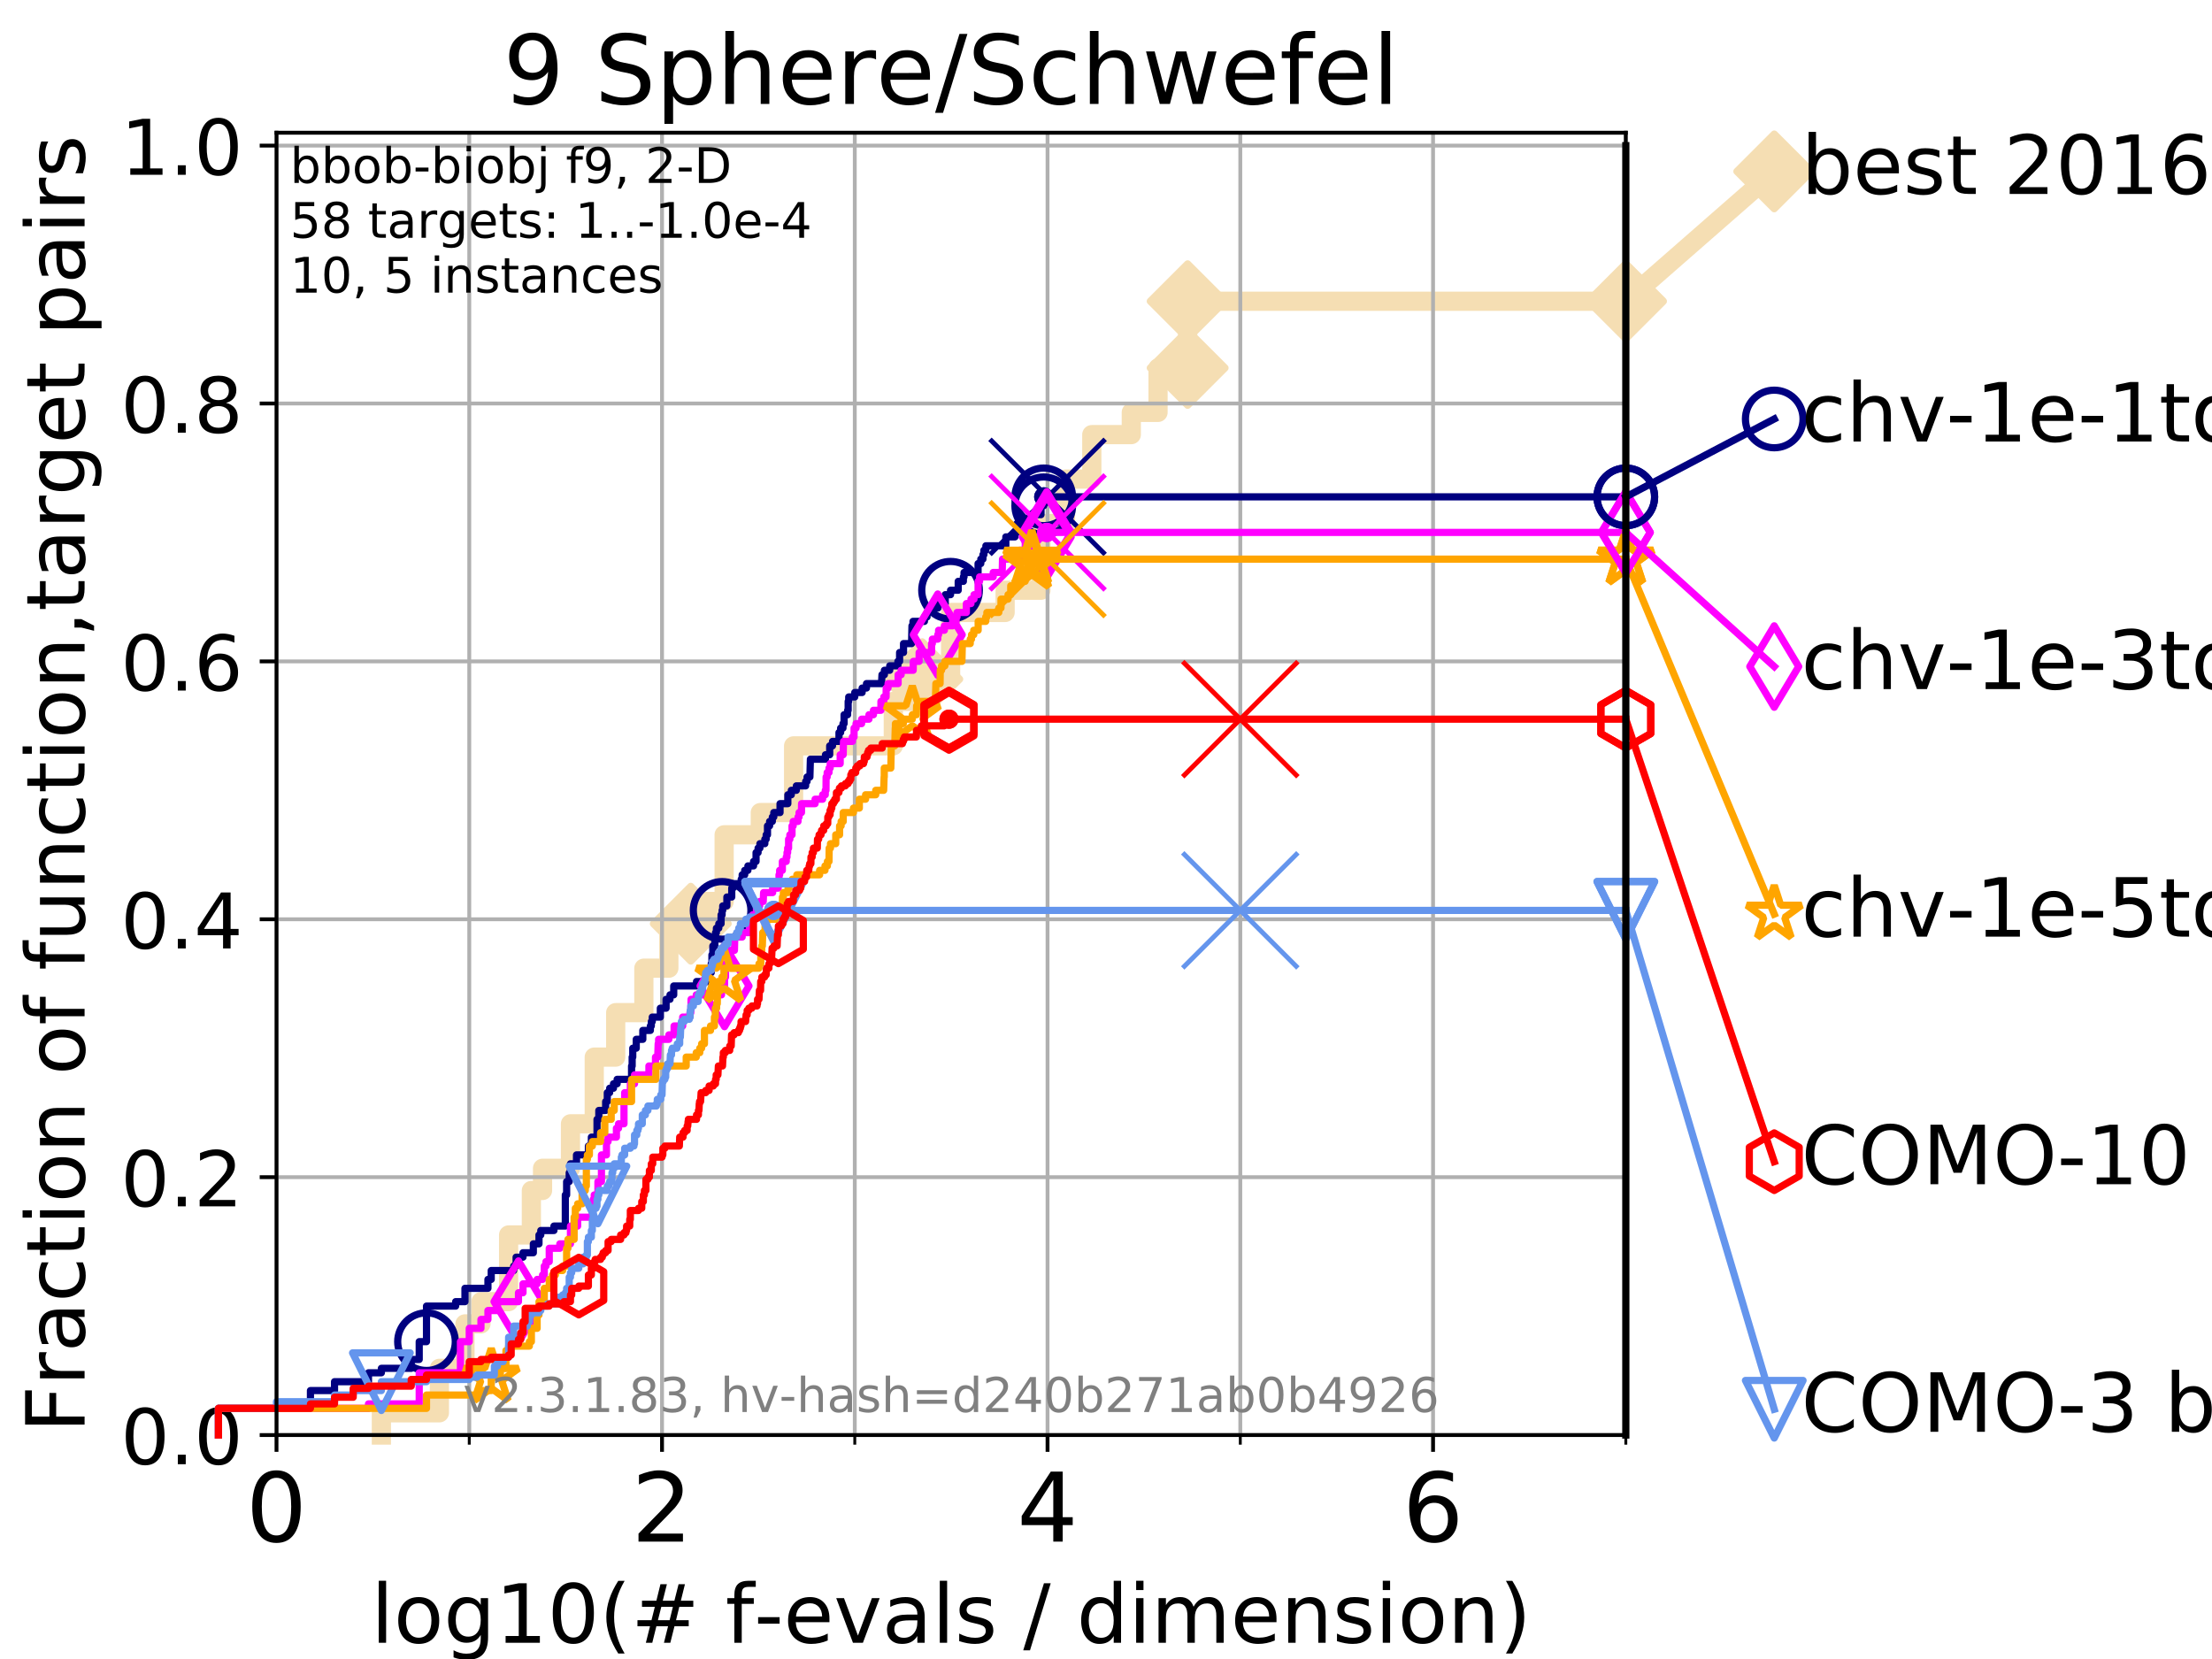 <?xml version="1.0" encoding="utf-8" standalone="no"?>
<!DOCTYPE svg PUBLIC "-//W3C//DTD SVG 1.1//EN"
  "http://www.w3.org/Graphics/SVG/1.1/DTD/svg11.dtd">
<!-- Created with matplotlib (https://matplotlib.org/) -->
<svg height="345.6pt" version="1.1" viewBox="0 0 460.8 345.6" width="460.8pt" xmlns="http://www.w3.org/2000/svg" xmlns:xlink="http://www.w3.org/1999/xlink">
 <defs>
  <style type="text/css">
*{stroke-linecap:butt;stroke-linejoin:round;}
  </style>
 </defs>
 <g id="figure_1">
  <g id="patch_1">
   <path d="M 0 345.6 
L 460.8 345.6 
L 460.8 0 
L 0 0 
z
" style="fill:#ffffff;"/>
  </g>
  <g id="axes_1">
   <g id="patch_2">
    <path d="M 57.6 298.944 
L 338.688 298.944 
L 338.688 27.648 
L 57.6 27.648 
z
" style="fill:#ffffff;"/>
   </g>
   <g id="line2d_1">
    <path d="M 79.447 298.944 
L 79.447 294.313 
L 91.535 294.313 
L 91.535 285.05 
L 96.861 285.05 
L 96.861 275.788 
L 100.193 275.788 
L 100.193 271.157 
L 105.952 271.157 
L 105.952 257.263 
L 110.694 257.263 
L 110.694 248.001 
L 113.023 248.001 
L 113.023 243.37 
L 118.839 243.37 
L 118.839 234.107 
L 123.791 234.107 
L 123.791 220.214 
L 128.26 220.214 
L 128.26 210.951 
L 134.128 210.951 
L 134.128 201.689 
L 139.334 201.689 
L 139.334 192.426 
L 143.903 192.426 
L 143.903 187.795 
L 150.85 187.795 
L 150.85 173.901 
L 158.385 173.901 
L 158.385 169.27 
L 165.321 169.27 
L 165.321 155.377 
L 186.093 155.377 
L 186.093 146.114 
L 192.131 146.114 
L 192.131 141.483 
L 198.032 141.483 
L 198.032 127.589 
L 209.386 127.589 
L 209.386 122.958 
L 216.838 122.958 
L 216.838 109.065 
L 221.966 109.065 
L 221.966 99.802 
L 227.441 99.802 
L 227.441 90.54 
L 235.669 90.54 
L 235.669 85.909 
L 241.24 85.909 
L 241.24 76.646 
L 247.409 76.646 
L 247.409 62.753 
L 338.688 62.753 
" style="fill:none;stroke:#f5deb3;stroke-linecap:square;stroke-width:4;"/>
   </g>
   <g id="line2d_2">
    <defs>
     <path d="M 0 7.778 
L 7.778 0 
L 0 -7.778 
L -7.778 0 
z
" id="m107cb99fa7" style="stroke:#f5deb3;stroke-linejoin:miter;stroke-width:1.5;"/>
    </defs>
    <g>
     <use style="fill:#f5deb3;stroke:#f5deb3;stroke-linejoin:miter;stroke-width:1.5;" x="143.903" xlink:href="#m107cb99fa7" y="192.426"/>
     <use style="fill:#f5deb3;stroke:#f5deb3;stroke-linejoin:miter;stroke-width:1.5;" x="192.131" xlink:href="#m107cb99fa7" y="141.483"/>
     <use style="fill:#f5deb3;stroke:#f5deb3;stroke-linejoin:miter;stroke-width:1.5;" x="247.409" xlink:href="#m107cb99fa7" y="76.646"/>
     <use style="fill:#f5deb3;stroke:#f5deb3;stroke-linejoin:miter;stroke-width:1.5;" x="247.409" xlink:href="#m107cb99fa7" y="62.753"/>
     <use style="fill:#f5deb3;stroke:#f5deb3;stroke-linejoin:miter;stroke-width:1.5;" x="338.688" xlink:href="#m107cb99fa7" y="62.753"/>
    </g>
   </g>
   <g id="line2d_3">
    <path style="fill:none;stroke:#f5deb3;stroke-linecap:square;stroke-width:4;"/>
    <g/>
   </g>
   <g id="line2d_4">
    <path d="M 338.688 62.753 
L 369.608 35.706 
" style="fill:none;stroke:#f5deb3;stroke-linecap:square;stroke-width:4;"/>
    <g>
     <use style="fill:#f5deb3;stroke:#f5deb3;stroke-linejoin:miter;stroke-width:1.5;" x="338.688" xlink:href="#m107cb99fa7" y="62.753"/>
     <use style="fill:#f5deb3;stroke:#f5deb3;stroke-linejoin:miter;stroke-width:1.5;" x="369.608" xlink:href="#m107cb99fa7" y="35.706"/>
    </g>
   </g>
   <g id="matplotlib.axis_1">
    <g id="xtick_1">
     <g id="line2d_5">
      <path clip-path="url(#p7b4df14e7f)" d="M 57.6 298.944 
L 57.6 27.648 
" style="fill:none;stroke:#b0b0b0;stroke-linecap:square;stroke-width:0.8;"/>
     </g>
     <g id="line2d_6">
      <defs>
       <path d="M 0 0 
L 0 3.5 
" id="m8185a9e333" style="stroke:#000000;stroke-width:0.8;"/>
      </defs>
      <g>
       <use style="stroke:#000000;stroke-width:0.8;" x="57.6" xlink:href="#m8185a9e333" y="298.944"/>
      </g>
     </g>
     <g id="text_1">
      <!-- 0 -->
      <defs>
       <path d="M 31.781 66.406 
Q 24.172 66.406 20.328 58.906 
Q 16.5 51.422 16.5 36.375 
Q 16.5 21.391 20.328 13.891 
Q 24.172 6.391 31.781 6.391 
Q 39.453 6.391 43.281 13.891 
Q 47.125 21.391 47.125 36.375 
Q 47.125 51.422 43.281 58.906 
Q 39.453 66.406 31.781 66.406 
z
M 31.781 74.219 
Q 44.047 74.219 50.516 64.516 
Q 56.984 54.828 56.984 36.375 
Q 56.984 17.969 50.516 8.266 
Q 44.047 -1.422 31.781 -1.422 
Q 19.531 -1.422 13.062 8.266 
Q 6.594 17.969 6.594 36.375 
Q 6.594 54.828 13.062 64.516 
Q 19.531 74.219 31.781 74.219 
z
" id="DejaVuSans-48"/>
      </defs>
      <g transform="translate(51.237 321.141)scale(0.2 -0.2)">
       <use xlink:href="#DejaVuSans-48"/>
      </g>
     </g>
    </g>
    <g id="xtick_2">
     <g id="line2d_7">
      <path clip-path="url(#p7b4df14e7f)" d="M 137.911 298.944 
L 137.911 27.648 
" style="fill:none;stroke:#b0b0b0;stroke-linecap:square;stroke-width:0.8;"/>
     </g>
     <g id="line2d_8">
      <g>
       <use style="stroke:#000000;stroke-width:0.8;" x="137.911" xlink:href="#m8185a9e333" y="298.944"/>
      </g>
     </g>
     <g id="text_2">
      <!-- 2 -->
      <defs>
       <path d="M 19.188 8.297 
L 53.609 8.297 
L 53.609 0 
L 7.328 0 
L 7.328 8.297 
Q 12.938 14.109 22.625 23.891 
Q 32.328 33.688 34.812 36.531 
Q 39.547 41.844 41.422 45.531 
Q 43.312 49.219 43.312 52.781 
Q 43.312 58.594 39.234 62.25 
Q 35.156 65.922 28.609 65.922 
Q 23.969 65.922 18.812 64.312 
Q 13.672 62.703 7.812 59.422 
L 7.812 69.391 
Q 13.766 71.781 18.938 73 
Q 24.125 74.219 28.422 74.219 
Q 39.75 74.219 46.484 68.547 
Q 53.219 62.891 53.219 53.422 
Q 53.219 48.922 51.531 44.891 
Q 49.859 40.875 45.406 35.406 
Q 44.188 33.984 37.641 27.219 
Q 31.109 20.453 19.188 8.297 
z
" id="DejaVuSans-50"/>
      </defs>
      <g transform="translate(131.548 321.141)scale(0.2 -0.2)">
       <use xlink:href="#DejaVuSans-50"/>
      </g>
     </g>
    </g>
    <g id="xtick_3">
     <g id="line2d_9">
      <path clip-path="url(#p7b4df14e7f)" d="M 218.222 298.944 
L 218.222 27.648 
" style="fill:none;stroke:#b0b0b0;stroke-linecap:square;stroke-width:0.8;"/>
     </g>
     <g id="line2d_10">
      <g>
       <use style="stroke:#000000;stroke-width:0.8;" x="218.222" xlink:href="#m8185a9e333" y="298.944"/>
      </g>
     </g>
     <g id="text_3">
      <!-- 4 -->
      <defs>
       <path d="M 37.797 64.312 
L 12.891 25.391 
L 37.797 25.391 
z
M 35.203 72.906 
L 47.609 72.906 
L 47.609 25.391 
L 58.016 25.391 
L 58.016 17.188 
L 47.609 17.188 
L 47.609 0 
L 37.797 0 
L 37.797 17.188 
L 4.891 17.188 
L 4.891 26.703 
z
" id="DejaVuSans-52"/>
      </defs>
      <g transform="translate(211.859 321.141)scale(0.2 -0.2)">
       <use xlink:href="#DejaVuSans-52"/>
      </g>
     </g>
    </g>
    <g id="xtick_4">
     <g id="line2d_11">
      <path clip-path="url(#p7b4df14e7f)" d="M 298.533 298.944 
L 298.533 27.648 
" style="fill:none;stroke:#b0b0b0;stroke-linecap:square;stroke-width:0.8;"/>
     </g>
     <g id="line2d_12">
      <g>
       <use style="stroke:#000000;stroke-width:0.8;" x="298.533" xlink:href="#m8185a9e333" y="298.944"/>
      </g>
     </g>
     <g id="text_4">
      <!-- 6 -->
      <defs>
       <path d="M 33.016 40.375 
Q 26.375 40.375 22.484 35.828 
Q 18.609 31.297 18.609 23.391 
Q 18.609 15.531 22.484 10.953 
Q 26.375 6.391 33.016 6.391 
Q 39.656 6.391 43.531 10.953 
Q 47.406 15.531 47.406 23.391 
Q 47.406 31.297 43.531 35.828 
Q 39.656 40.375 33.016 40.375 
z
M 52.594 71.297 
L 52.594 62.312 
Q 48.875 64.062 45.094 64.984 
Q 41.312 65.922 37.594 65.922 
Q 27.828 65.922 22.672 59.328 
Q 17.531 52.734 16.797 39.406 
Q 19.672 43.656 24.016 45.922 
Q 28.375 48.188 33.594 48.188 
Q 44.578 48.188 50.953 41.516 
Q 57.328 34.859 57.328 23.391 
Q 57.328 12.156 50.688 5.359 
Q 44.047 -1.422 33.016 -1.422 
Q 20.359 -1.422 13.672 8.266 
Q 6.984 17.969 6.984 36.375 
Q 6.984 53.656 15.188 63.938 
Q 23.391 74.219 37.203 74.219 
Q 40.922 74.219 44.703 73.484 
Q 48.484 72.75 52.594 71.297 
z
" id="DejaVuSans-54"/>
      </defs>
      <g transform="translate(292.17 321.141)scale(0.2 -0.2)">
       <use xlink:href="#DejaVuSans-54"/>
      </g>
     </g>
    </g>
    <g id="xtick_5">
     <g id="line2d_13">
      <path clip-path="url(#p7b4df14e7f)" d="M 97.755 298.944 
L 97.755 27.648 
" style="fill:none;stroke:#b0b0b0;stroke-linecap:square;stroke-width:0.8;"/>
     </g>
     <g id="line2d_14">
      <defs>
       <path d="M 0 0 
L 0 2 
" id="m78270258f2" style="stroke:#000000;stroke-width:0.6;"/>
      </defs>
      <g>
       <use style="stroke:#000000;stroke-width:0.6;" x="97.755" xlink:href="#m78270258f2" y="298.944"/>
      </g>
     </g>
    </g>
    <g id="xtick_6">
     <g id="line2d_15">
      <path clip-path="url(#p7b4df14e7f)" d="M 178.066 298.944 
L 178.066 27.648 
" style="fill:none;stroke:#b0b0b0;stroke-linecap:square;stroke-width:0.8;"/>
     </g>
     <g id="line2d_16">
      <g>
       <use style="stroke:#000000;stroke-width:0.6;" x="178.066" xlink:href="#m78270258f2" y="298.944"/>
      </g>
     </g>
    </g>
    <g id="xtick_7">
     <g id="line2d_17">
      <path clip-path="url(#p7b4df14e7f)" d="M 258.377 298.944 
L 258.377 27.648 
" style="fill:none;stroke:#b0b0b0;stroke-linecap:square;stroke-width:0.8;"/>
     </g>
     <g id="line2d_18">
      <g>
       <use style="stroke:#000000;stroke-width:0.6;" x="258.377" xlink:href="#m78270258f2" y="298.944"/>
      </g>
     </g>
    </g>
    <g id="xtick_8">
     <g id="line2d_19">
      <path clip-path="url(#p7b4df14e7f)" d="M 338.688 298.944 
L 338.688 27.648 
" style="fill:none;stroke:#b0b0b0;stroke-linecap:square;stroke-width:0.8;"/>
     </g>
     <g id="line2d_20">
      <g>
       <use style="stroke:#000000;stroke-width:0.6;" x="338.688" xlink:href="#m78270258f2" y="298.944"/>
      </g>
     </g>
    </g>
    <g id="text_5">
     <!-- log10(# f-evals / dimension) -->
     <defs>
      <path d="M 9.422 75.984 
L 18.406 75.984 
L 18.406 0 
L 9.422 0 
z
" id="DejaVuSans-108"/>
      <path d="M 30.609 48.391 
Q 23.391 48.391 19.188 42.75 
Q 14.984 37.109 14.984 27.297 
Q 14.984 17.484 19.156 11.844 
Q 23.344 6.203 30.609 6.203 
Q 37.797 6.203 41.984 11.859 
Q 46.188 17.531 46.188 27.297 
Q 46.188 37.016 41.984 42.703 
Q 37.797 48.391 30.609 48.391 
z
M 30.609 56 
Q 42.328 56 49.016 48.375 
Q 55.719 40.766 55.719 27.297 
Q 55.719 13.875 49.016 6.219 
Q 42.328 -1.422 30.609 -1.422 
Q 18.844 -1.422 12.172 6.219 
Q 5.516 13.875 5.516 27.297 
Q 5.516 40.766 12.172 48.375 
Q 18.844 56 30.609 56 
z
" id="DejaVuSans-111"/>
      <path d="M 45.406 27.984 
Q 45.406 37.75 41.375 43.109 
Q 37.359 48.484 30.078 48.484 
Q 22.859 48.484 18.828 43.109 
Q 14.797 37.75 14.797 27.984 
Q 14.797 18.266 18.828 12.891 
Q 22.859 7.516 30.078 7.516 
Q 37.359 7.516 41.375 12.891 
Q 45.406 18.266 45.406 27.984 
z
M 54.391 6.781 
Q 54.391 -7.172 48.188 -13.984 
Q 42 -20.797 29.203 -20.797 
Q 24.469 -20.797 20.266 -20.094 
Q 16.062 -19.391 12.109 -17.922 
L 12.109 -9.188 
Q 16.062 -11.328 19.922 -12.344 
Q 23.781 -13.375 27.781 -13.375 
Q 36.625 -13.375 41.016 -8.766 
Q 45.406 -4.156 45.406 5.172 
L 45.406 9.625 
Q 42.625 4.781 38.281 2.391 
Q 33.938 0 27.875 0 
Q 17.828 0 11.672 7.656 
Q 5.516 15.328 5.516 27.984 
Q 5.516 40.672 11.672 48.328 
Q 17.828 56 27.875 56 
Q 33.938 56 38.281 53.609 
Q 42.625 51.219 45.406 46.391 
L 45.406 54.688 
L 54.391 54.688 
z
" id="DejaVuSans-103"/>
      <path d="M 12.406 8.297 
L 28.516 8.297 
L 28.516 63.922 
L 10.984 60.406 
L 10.984 69.391 
L 28.422 72.906 
L 38.281 72.906 
L 38.281 8.297 
L 54.391 8.297 
L 54.391 0 
L 12.406 0 
z
" id="DejaVuSans-49"/>
      <path d="M 31 75.875 
Q 24.469 64.656 21.281 53.656 
Q 18.109 42.672 18.109 31.391 
Q 18.109 20.125 21.312 9.062 
Q 24.516 -2 31 -13.188 
L 23.188 -13.188 
Q 15.875 -1.703 12.234 9.375 
Q 8.594 20.453 8.594 31.391 
Q 8.594 42.281 12.203 53.312 
Q 15.828 64.359 23.188 75.875 
z
" id="DejaVuSans-40"/>
      <path d="M 51.125 44 
L 36.922 44 
L 32.812 27.688 
L 47.125 27.688 
z
M 43.797 71.781 
L 38.719 51.516 
L 52.984 51.516 
L 58.109 71.781 
L 65.922 71.781 
L 60.891 51.516 
L 76.125 51.516 
L 76.125 44 
L 58.984 44 
L 54.984 27.688 
L 70.516 27.688 
L 70.516 20.219 
L 53.078 20.219 
L 48 0 
L 40.188 0 
L 45.219 20.219 
L 30.906 20.219 
L 25.875 0 
L 18.016 0 
L 23.094 20.219 
L 7.719 20.219 
L 7.719 27.688 
L 24.906 27.688 
L 29 44 
L 13.281 44 
L 13.281 51.516 
L 30.906 51.516 
L 35.891 71.781 
z
" id="DejaVuSans-35"/>
      <path id="DejaVuSans-32"/>
      <path d="M 37.109 75.984 
L 37.109 68.5 
L 28.516 68.5 
Q 23.688 68.5 21.797 66.547 
Q 19.922 64.594 19.922 59.516 
L 19.922 54.688 
L 34.719 54.688 
L 34.719 47.703 
L 19.922 47.703 
L 19.922 0 
L 10.891 0 
L 10.891 47.703 
L 2.297 47.703 
L 2.297 54.688 
L 10.891 54.688 
L 10.891 58.5 
Q 10.891 67.625 15.141 71.797 
Q 19.391 75.984 28.609 75.984 
z
" id="DejaVuSans-102"/>
      <path d="M 4.891 31.391 
L 31.203 31.391 
L 31.203 23.391 
L 4.891 23.391 
z
" id="DejaVuSans-45"/>
      <path d="M 56.203 29.594 
L 56.203 25.203 
L 14.891 25.203 
Q 15.484 15.922 20.484 11.062 
Q 25.484 6.203 34.422 6.203 
Q 39.594 6.203 44.453 7.469 
Q 49.312 8.734 54.109 11.281 
L 54.109 2.781 
Q 49.266 0.734 44.188 -0.344 
Q 39.109 -1.422 33.891 -1.422 
Q 20.797 -1.422 13.156 6.188 
Q 5.516 13.812 5.516 26.812 
Q 5.516 40.234 12.766 48.109 
Q 20.016 56 32.328 56 
Q 43.359 56 49.781 48.891 
Q 56.203 41.797 56.203 29.594 
z
M 47.219 32.234 
Q 47.125 39.594 43.094 43.984 
Q 39.062 48.391 32.422 48.391 
Q 24.906 48.391 20.391 44.141 
Q 15.875 39.891 15.188 32.172 
z
" id="DejaVuSans-101"/>
      <path d="M 2.984 54.688 
L 12.5 54.688 
L 29.594 8.797 
L 46.688 54.688 
L 56.203 54.688 
L 35.688 0 
L 23.484 0 
z
" id="DejaVuSans-118"/>
      <path d="M 34.281 27.484 
Q 23.391 27.484 19.188 25 
Q 14.984 22.516 14.984 16.5 
Q 14.984 11.719 18.141 8.906 
Q 21.297 6.109 26.703 6.109 
Q 34.188 6.109 38.703 11.406 
Q 43.219 16.703 43.219 25.484 
L 43.219 27.484 
z
M 52.203 31.203 
L 52.203 0 
L 43.219 0 
L 43.219 8.297 
Q 40.141 3.328 35.547 0.953 
Q 30.953 -1.422 24.312 -1.422 
Q 15.922 -1.422 10.953 3.297 
Q 6 8.016 6 15.922 
Q 6 25.141 12.172 29.828 
Q 18.359 34.516 30.609 34.516 
L 43.219 34.516 
L 43.219 35.406 
Q 43.219 41.609 39.141 45 
Q 35.062 48.391 27.688 48.391 
Q 23 48.391 18.547 47.266 
Q 14.109 46.141 10.016 43.891 
L 10.016 52.203 
Q 14.938 54.109 19.578 55.047 
Q 24.219 56 28.609 56 
Q 40.484 56 46.344 49.844 
Q 52.203 43.703 52.203 31.203 
z
" id="DejaVuSans-97"/>
      <path d="M 44.281 53.078 
L 44.281 44.578 
Q 40.484 46.531 36.375 47.5 
Q 32.281 48.484 27.875 48.484 
Q 21.188 48.484 17.844 46.438 
Q 14.5 44.391 14.5 40.281 
Q 14.5 37.156 16.891 35.375 
Q 19.281 33.594 26.516 31.984 
L 29.594 31.297 
Q 39.156 29.25 43.188 25.516 
Q 47.219 21.781 47.219 15.094 
Q 47.219 7.469 41.188 3.016 
Q 35.156 -1.422 24.609 -1.422 
Q 20.219 -1.422 15.453 -0.562 
Q 10.688 0.297 5.422 2 
L 5.422 11.281 
Q 10.406 8.688 15.234 7.391 
Q 20.062 6.109 24.812 6.109 
Q 31.156 6.109 34.562 8.281 
Q 37.984 10.453 37.984 14.406 
Q 37.984 18.062 35.516 20.016 
Q 33.062 21.969 24.703 23.781 
L 21.578 24.516 
Q 13.234 26.266 9.516 29.906 
Q 5.812 33.547 5.812 39.891 
Q 5.812 47.609 11.281 51.797 
Q 16.75 56 26.812 56 
Q 31.781 56 36.172 55.266 
Q 40.578 54.547 44.281 53.078 
z
" id="DejaVuSans-115"/>
      <path d="M 25.391 72.906 
L 33.688 72.906 
L 8.297 -9.281 
L 0 -9.281 
z
" id="DejaVuSans-47"/>
      <path d="M 45.406 46.391 
L 45.406 75.984 
L 54.391 75.984 
L 54.391 0 
L 45.406 0 
L 45.406 8.203 
Q 42.578 3.328 38.25 0.953 
Q 33.938 -1.422 27.875 -1.422 
Q 17.969 -1.422 11.734 6.484 
Q 5.516 14.406 5.516 27.297 
Q 5.516 40.188 11.734 48.094 
Q 17.969 56 27.875 56 
Q 33.938 56 38.25 53.625 
Q 42.578 51.266 45.406 46.391 
z
M 14.797 27.297 
Q 14.797 17.391 18.875 11.75 
Q 22.953 6.109 30.078 6.109 
Q 37.203 6.109 41.297 11.75 
Q 45.406 17.391 45.406 27.297 
Q 45.406 37.203 41.297 42.844 
Q 37.203 48.484 30.078 48.484 
Q 22.953 48.484 18.875 42.844 
Q 14.797 37.203 14.797 27.297 
z
" id="DejaVuSans-100"/>
      <path d="M 9.422 54.688 
L 18.406 54.688 
L 18.406 0 
L 9.422 0 
z
M 9.422 75.984 
L 18.406 75.984 
L 18.406 64.594 
L 9.422 64.594 
z
" id="DejaVuSans-105"/>
      <path d="M 52 44.188 
Q 55.375 50.25 60.062 53.125 
Q 64.75 56 71.094 56 
Q 79.641 56 84.281 50.016 
Q 88.922 44.047 88.922 33.016 
L 88.922 0 
L 79.891 0 
L 79.891 32.719 
Q 79.891 40.578 77.094 44.375 
Q 74.312 48.188 68.609 48.188 
Q 61.625 48.188 57.562 43.547 
Q 53.516 38.922 53.516 30.906 
L 53.516 0 
L 44.484 0 
L 44.484 32.719 
Q 44.484 40.625 41.703 44.406 
Q 38.922 48.188 33.109 48.188 
Q 26.219 48.188 22.156 43.531 
Q 18.109 38.875 18.109 30.906 
L 18.109 0 
L 9.078 0 
L 9.078 54.688 
L 18.109 54.688 
L 18.109 46.188 
Q 21.188 51.219 25.484 53.609 
Q 29.781 56 35.688 56 
Q 41.656 56 45.828 52.969 
Q 50 49.953 52 44.188 
z
" id="DejaVuSans-109"/>
      <path d="M 54.891 33.016 
L 54.891 0 
L 45.906 0 
L 45.906 32.719 
Q 45.906 40.484 42.875 44.328 
Q 39.844 48.188 33.797 48.188 
Q 26.516 48.188 22.312 43.547 
Q 18.109 38.922 18.109 30.906 
L 18.109 0 
L 9.078 0 
L 9.078 54.688 
L 18.109 54.688 
L 18.109 46.188 
Q 21.344 51.125 25.703 53.562 
Q 30.078 56 35.797 56 
Q 45.219 56 50.047 50.172 
Q 54.891 44.344 54.891 33.016 
z
" id="DejaVuSans-110"/>
      <path d="M 8.016 75.875 
L 15.828 75.875 
Q 23.141 64.359 26.781 53.312 
Q 30.422 42.281 30.422 31.391 
Q 30.422 20.453 26.781 9.375 
Q 23.141 -1.703 15.828 -13.188 
L 8.016 -13.188 
Q 14.5 -2 17.703 9.062 
Q 20.906 20.125 20.906 31.391 
Q 20.906 42.672 17.703 53.656 
Q 14.5 64.656 8.016 75.875 
z
" id="DejaVuSans-41"/>
     </defs>
     <g transform="translate(77.303 342.218)scale(0.17 -0.17)">
      <use xlink:href="#DejaVuSans-108"/>
      <use x="27.783" xlink:href="#DejaVuSans-111"/>
      <use x="88.965" xlink:href="#DejaVuSans-103"/>
      <use x="152.441" xlink:href="#DejaVuSans-49"/>
      <use x="216.064" xlink:href="#DejaVuSans-48"/>
      <use x="279.688" xlink:href="#DejaVuSans-40"/>
      <use x="318.701" xlink:href="#DejaVuSans-35"/>
      <use x="402.49" xlink:href="#DejaVuSans-32"/>
      <use x="434.277" xlink:href="#DejaVuSans-102"/>
      <use x="469.404" xlink:href="#DejaVuSans-45"/>
      <use x="505.488" xlink:href="#DejaVuSans-101"/>
      <use x="567.012" xlink:href="#DejaVuSans-118"/>
      <use x="626.191" xlink:href="#DejaVuSans-97"/>
      <use x="687.471" xlink:href="#DejaVuSans-108"/>
      <use x="715.254" xlink:href="#DejaVuSans-115"/>
      <use x="767.354" xlink:href="#DejaVuSans-32"/>
      <use x="799.141" xlink:href="#DejaVuSans-47"/>
      <use x="832.832" xlink:href="#DejaVuSans-32"/>
      <use x="864.619" xlink:href="#DejaVuSans-100"/>
      <use x="928.096" xlink:href="#DejaVuSans-105"/>
      <use x="955.879" xlink:href="#DejaVuSans-109"/>
      <use x="1053.291" xlink:href="#DejaVuSans-101"/>
      <use x="1114.814" xlink:href="#DejaVuSans-110"/>
      <use x="1178.193" xlink:href="#DejaVuSans-115"/>
      <use x="1230.293" xlink:href="#DejaVuSans-105"/>
      <use x="1258.076" xlink:href="#DejaVuSans-111"/>
      <use x="1319.258" xlink:href="#DejaVuSans-110"/>
      <use x="1382.637" xlink:href="#DejaVuSans-41"/>
     </g>
    </g>
   </g>
   <g id="matplotlib.axis_2">
    <g id="ytick_1">
     <g id="line2d_21">
      <path clip-path="url(#p7b4df14e7f)" d="M 57.6 298.944 
L 338.688 298.944 
" style="fill:none;stroke:#b0b0b0;stroke-linecap:square;stroke-width:0.8;"/>
     </g>
     <g id="line2d_22">
      <defs>
       <path d="M 0 0 
L -3.5 0 
" id="m49cb1ab900" style="stroke:#000000;stroke-width:0.8;"/>
      </defs>
      <g>
       <use style="stroke:#000000;stroke-width:0.8;" x="57.6" xlink:href="#m49cb1ab900" y="298.944"/>
      </g>
     </g>
     <g id="text_6">
      <!-- 0.0 -->
      <defs>
       <path d="M 10.688 12.406 
L 21 12.406 
L 21 0 
L 10.688 0 
z
" id="DejaVuSans-46"/>
      </defs>
      <g transform="translate(25.155 305.023)scale(0.16 -0.16)">
       <use xlink:href="#DejaVuSans-48"/>
       <use x="63.623" xlink:href="#DejaVuSans-46"/>
       <use x="95.41" xlink:href="#DejaVuSans-48"/>
      </g>
     </g>
    </g>
    <g id="ytick_2">
     <g id="line2d_23">
      <path clip-path="url(#p7b4df14e7f)" d="M 57.6 245.222 
L 338.688 245.222 
" style="fill:none;stroke:#b0b0b0;stroke-linecap:square;stroke-width:0.8;"/>
     </g>
     <g id="line2d_24">
      <g>
       <use style="stroke:#000000;stroke-width:0.8;" x="57.6" xlink:href="#m49cb1ab900" y="245.222"/>
      </g>
     </g>
     <g id="text_7">
      <!-- 0.2 -->
      <g transform="translate(25.155 251.301)scale(0.16 -0.16)">
       <use xlink:href="#DejaVuSans-48"/>
       <use x="63.623" xlink:href="#DejaVuSans-46"/>
       <use x="95.41" xlink:href="#DejaVuSans-50"/>
      </g>
     </g>
    </g>
    <g id="ytick_3">
     <g id="line2d_25">
      <path clip-path="url(#p7b4df14e7f)" d="M 57.6 191.5 
L 338.688 191.5 
" style="fill:none;stroke:#b0b0b0;stroke-linecap:square;stroke-width:0.8;"/>
     </g>
     <g id="line2d_26">
      <g>
       <use style="stroke:#000000;stroke-width:0.8;" x="57.6" xlink:href="#m49cb1ab900" y="191.5"/>
      </g>
     </g>
     <g id="text_8">
      <!-- 0.4 -->
      <g transform="translate(25.155 197.579)scale(0.16 -0.16)">
       <use xlink:href="#DejaVuSans-48"/>
       <use x="63.623" xlink:href="#DejaVuSans-46"/>
       <use x="95.41" xlink:href="#DejaVuSans-52"/>
      </g>
     </g>
    </g>
    <g id="ytick_4">
     <g id="line2d_27">
      <path clip-path="url(#p7b4df14e7f)" d="M 57.6 137.778 
L 338.688 137.778 
" style="fill:none;stroke:#b0b0b0;stroke-linecap:square;stroke-width:0.8;"/>
     </g>
     <g id="line2d_28">
      <g>
       <use style="stroke:#000000;stroke-width:0.8;" x="57.6" xlink:href="#m49cb1ab900" y="137.778"/>
      </g>
     </g>
     <g id="text_9">
      <!-- 0.6 -->
      <g transform="translate(25.155 143.857)scale(0.16 -0.16)">
       <use xlink:href="#DejaVuSans-48"/>
       <use x="63.623" xlink:href="#DejaVuSans-46"/>
       <use x="95.41" xlink:href="#DejaVuSans-54"/>
      </g>
     </g>
    </g>
    <g id="ytick_5">
     <g id="line2d_29">
      <path clip-path="url(#p7b4df14e7f)" d="M 57.6 84.056 
L 338.688 84.056 
" style="fill:none;stroke:#b0b0b0;stroke-linecap:square;stroke-width:0.8;"/>
     </g>
     <g id="line2d_30">
      <g>
       <use style="stroke:#000000;stroke-width:0.8;" x="57.6" xlink:href="#m49cb1ab900" y="84.056"/>
      </g>
     </g>
     <g id="text_10">
      <!-- 0.8 -->
      <defs>
       <path d="M 31.781 34.625 
Q 24.75 34.625 20.719 30.859 
Q 16.703 27.094 16.703 20.516 
Q 16.703 13.922 20.719 10.156 
Q 24.75 6.391 31.781 6.391 
Q 38.812 6.391 42.859 10.172 
Q 46.922 13.969 46.922 20.516 
Q 46.922 27.094 42.891 30.859 
Q 38.875 34.625 31.781 34.625 
z
M 21.922 38.812 
Q 15.578 40.375 12.031 44.719 
Q 8.5 49.078 8.5 55.328 
Q 8.5 64.062 14.719 69.141 
Q 20.953 74.219 31.781 74.219 
Q 42.672 74.219 48.875 69.141 
Q 55.078 64.062 55.078 55.328 
Q 55.078 49.078 51.531 44.719 
Q 48 40.375 41.703 38.812 
Q 48.828 37.156 52.797 32.312 
Q 56.781 27.484 56.781 20.516 
Q 56.781 9.906 50.312 4.234 
Q 43.844 -1.422 31.781 -1.422 
Q 19.734 -1.422 13.25 4.234 
Q 6.781 9.906 6.781 20.516 
Q 6.781 27.484 10.781 32.312 
Q 14.797 37.156 21.922 38.812 
z
M 18.312 54.391 
Q 18.312 48.734 21.844 45.562 
Q 25.391 42.391 31.781 42.391 
Q 38.141 42.391 41.719 45.562 
Q 45.312 48.734 45.312 54.391 
Q 45.312 60.062 41.719 63.234 
Q 38.141 66.406 31.781 66.406 
Q 25.391 66.406 21.844 63.234 
Q 18.312 60.062 18.312 54.391 
z
" id="DejaVuSans-56"/>
      </defs>
      <g transform="translate(25.155 90.135)scale(0.16 -0.16)">
       <use xlink:href="#DejaVuSans-48"/>
       <use x="63.623" xlink:href="#DejaVuSans-46"/>
       <use x="95.41" xlink:href="#DejaVuSans-56"/>
      </g>
     </g>
    </g>
    <g id="ytick_6">
     <g id="line2d_31">
      <path clip-path="url(#p7b4df14e7f)" d="M 57.6 30.334 
L 338.688 30.334 
" style="fill:none;stroke:#b0b0b0;stroke-linecap:square;stroke-width:0.8;"/>
     </g>
     <g id="line2d_32">
      <g>
       <use style="stroke:#000000;stroke-width:0.8;" x="57.6" xlink:href="#m49cb1ab900" y="30.334"/>
      </g>
     </g>
     <g id="text_11">
      <!-- 1.0 -->
      <g transform="translate(25.155 36.413)scale(0.16 -0.16)">
       <use xlink:href="#DejaVuSans-49"/>
       <use x="63.623" xlink:href="#DejaVuSans-46"/>
       <use x="95.41" xlink:href="#DejaVuSans-48"/>
      </g>
     </g>
    </g>
    <g id="text_12">
     <!-- Fraction of function,target pairs -->
     <defs>
      <path d="M 9.812 72.906 
L 51.703 72.906 
L 51.703 64.594 
L 19.672 64.594 
L 19.672 43.109 
L 48.578 43.109 
L 48.578 34.812 
L 19.672 34.812 
L 19.672 0 
L 9.812 0 
z
" id="DejaVuSans-70"/>
      <path d="M 41.109 46.297 
Q 39.594 47.172 37.812 47.578 
Q 36.031 48 33.891 48 
Q 26.266 48 22.188 43.047 
Q 18.109 38.094 18.109 28.812 
L 18.109 0 
L 9.078 0 
L 9.078 54.688 
L 18.109 54.688 
L 18.109 46.188 
Q 20.953 51.172 25.484 53.578 
Q 30.031 56 36.531 56 
Q 37.453 56 38.578 55.875 
Q 39.703 55.766 41.062 55.516 
z
" id="DejaVuSans-114"/>
      <path d="M 48.781 52.594 
L 48.781 44.188 
Q 44.969 46.297 41.141 47.344 
Q 37.312 48.391 33.406 48.391 
Q 24.656 48.391 19.812 42.844 
Q 14.984 37.312 14.984 27.297 
Q 14.984 17.281 19.812 11.734 
Q 24.656 6.203 33.406 6.203 
Q 37.312 6.203 41.141 7.25 
Q 44.969 8.297 48.781 10.406 
L 48.781 2.094 
Q 45.016 0.344 40.984 -0.531 
Q 36.969 -1.422 32.422 -1.422 
Q 20.062 -1.422 12.781 6.344 
Q 5.516 14.109 5.516 27.297 
Q 5.516 40.672 12.859 48.328 
Q 20.219 56 33.016 56 
Q 37.156 56 41.109 55.141 
Q 45.062 54.297 48.781 52.594 
z
" id="DejaVuSans-99"/>
      <path d="M 18.312 70.219 
L 18.312 54.688 
L 36.812 54.688 
L 36.812 47.703 
L 18.312 47.703 
L 18.312 18.016 
Q 18.312 11.328 20.141 9.422 
Q 21.969 7.516 27.594 7.516 
L 36.812 7.516 
L 36.812 0 
L 27.594 0 
Q 17.188 0 13.234 3.875 
Q 9.281 7.766 9.281 18.016 
L 9.281 47.703 
L 2.688 47.703 
L 2.688 54.688 
L 9.281 54.688 
L 9.281 70.219 
z
" id="DejaVuSans-116"/>
      <path d="M 8.5 21.578 
L 8.5 54.688 
L 17.484 54.688 
L 17.484 21.922 
Q 17.484 14.156 20.5 10.266 
Q 23.531 6.391 29.594 6.391 
Q 36.859 6.391 41.078 11.031 
Q 45.312 15.672 45.312 23.688 
L 45.312 54.688 
L 54.297 54.688 
L 54.297 0 
L 45.312 0 
L 45.312 8.406 
Q 42.047 3.422 37.719 1 
Q 33.406 -1.422 27.688 -1.422 
Q 18.266 -1.422 13.375 4.438 
Q 8.5 10.297 8.5 21.578 
z
M 31.109 56 
z
" id="DejaVuSans-117"/>
      <path d="M 11.719 12.406 
L 22.016 12.406 
L 22.016 4 
L 14.016 -11.625 
L 7.719 -11.625 
L 11.719 4 
z
" id="DejaVuSans-44"/>
      <path d="M 18.109 8.203 
L 18.109 -20.797 
L 9.078 -20.797 
L 9.078 54.688 
L 18.109 54.688 
L 18.109 46.391 
Q 20.953 51.266 25.266 53.625 
Q 29.594 56 35.594 56 
Q 45.562 56 51.781 48.094 
Q 58.016 40.188 58.016 27.297 
Q 58.016 14.406 51.781 6.484 
Q 45.562 -1.422 35.594 -1.422 
Q 29.594 -1.422 25.266 0.953 
Q 20.953 3.328 18.109 8.203 
z
M 48.688 27.297 
Q 48.688 37.203 44.609 42.844 
Q 40.531 48.484 33.406 48.484 
Q 26.266 48.484 22.188 42.844 
Q 18.109 37.203 18.109 27.297 
Q 18.109 17.391 22.188 11.75 
Q 26.266 6.109 33.406 6.109 
Q 40.531 6.109 44.609 11.75 
Q 48.688 17.391 48.688 27.297 
z
" id="DejaVuSans-112"/>
     </defs>
     <g transform="translate(17.62 298.435)rotate(-90)scale(0.17 -0.17)">
      <use xlink:href="#DejaVuSans-70"/>
      <use x="57.41" xlink:href="#DejaVuSans-114"/>
      <use x="98.523" xlink:href="#DejaVuSans-97"/>
      <use x="159.803" xlink:href="#DejaVuSans-99"/>
      <use x="214.783" xlink:href="#DejaVuSans-116"/>
      <use x="253.992" xlink:href="#DejaVuSans-105"/>
      <use x="281.775" xlink:href="#DejaVuSans-111"/>
      <use x="342.957" xlink:href="#DejaVuSans-110"/>
      <use x="406.336" xlink:href="#DejaVuSans-32"/>
      <use x="438.123" xlink:href="#DejaVuSans-111"/>
      <use x="499.305" xlink:href="#DejaVuSans-102"/>
      <use x="534.51" xlink:href="#DejaVuSans-32"/>
      <use x="566.297" xlink:href="#DejaVuSans-102"/>
      <use x="601.502" xlink:href="#DejaVuSans-117"/>
      <use x="664.881" xlink:href="#DejaVuSans-110"/>
      <use x="728.26" xlink:href="#DejaVuSans-99"/>
      <use x="783.24" xlink:href="#DejaVuSans-116"/>
      <use x="822.449" xlink:href="#DejaVuSans-105"/>
      <use x="850.232" xlink:href="#DejaVuSans-111"/>
      <use x="911.414" xlink:href="#DejaVuSans-110"/>
      <use x="974.793" xlink:href="#DejaVuSans-44"/>
      <use x="1006.58" xlink:href="#DejaVuSans-116"/>
      <use x="1045.789" xlink:href="#DejaVuSans-97"/>
      <use x="1107.068" xlink:href="#DejaVuSans-114"/>
      <use x="1148.166" xlink:href="#DejaVuSans-103"/>
      <use x="1211.643" xlink:href="#DejaVuSans-101"/>
      <use x="1273.166" xlink:href="#DejaVuSans-116"/>
      <use x="1312.375" xlink:href="#DejaVuSans-32"/>
      <use x="1344.162" xlink:href="#DejaVuSans-112"/>
      <use x="1407.639" xlink:href="#DejaVuSans-97"/>
      <use x="1468.918" xlink:href="#DejaVuSans-105"/>
      <use x="1496.701" xlink:href="#DejaVuSans-114"/>
      <use x="1537.814" xlink:href="#DejaVuSans-115"/>
     </g>
    </g>
   </g>
   <g id="line2d_33">
    <defs>
     <path d="M 0 1.5 
C 0.398 1.5 0.779 1.342 1.061 1.061 
C 1.342 0.779 1.5 0.398 1.5 0 
C 1.5 -0.398 1.342 -0.779 1.061 -1.061 
C 0.779 -1.342 0.398 -1.5 0 -1.5 
C -0.398 -1.5 -0.779 -1.342 -1.061 -1.061 
C -1.342 -0.779 -1.5 -0.398 -1.5 0 
C -1.5 0.398 -1.342 0.779 -1.061 1.061 
C -0.779 1.342 -0.398 1.5 0 1.5 
z
" id="m891f014f84" style="stroke:#f5deb3;"/>
    </defs>
    <g>
     <use style="fill:#f5deb3;stroke:#f5deb3;" x="247.409" xlink:href="#m891f014f84" y="62.753"/>
     <use style="fill:#f5deb3;stroke:#f5deb3;" x="247.409" xlink:href="#m891f014f84" y="62.753"/>
    </g>
   </g>
   <g id="line2d_34">
    <defs>
     <path d="M 0 1.5 
C 0.398 1.5 0.779 1.342 1.061 1.061 
C 1.342 0.779 1.5 0.398 1.5 0 
C 1.5 -0.398 1.342 -0.779 1.061 -1.061 
C 0.779 -1.342 0.398 -1.5 0 -1.5 
C -0.398 -1.5 -0.779 -1.342 -1.061 -1.061 
C -1.342 -0.779 -1.5 -0.398 -1.5 0 
C -1.5 0.398 -1.342 0.779 -1.061 1.061 
C -0.779 1.342 -0.398 1.5 0 1.5 
z
" id="m9c033a2b81" style="stroke:#000080;"/>
    </defs>
    <g>
     <use style="fill:#000080;stroke:#000080;" x="217.428" xlink:href="#m9c033a2b81" y="103.507"/>
     <use style="fill:#000080;stroke:#000080;" x="217.428" xlink:href="#m9c033a2b81" y="103.507"/>
    </g>
   </g>
   <g id="line2d_35">
    <path d="M 45.512 298.944 
L 45.512 293.387 
L 64.671 293.387 
L 64.671 289.682 
L 69.688 289.682 
L 69.688 287.829 
L 76.759 287.829 
L 76.759 285.977 
L 79.447 285.977 
L 79.447 285.05 
L 85.667 285.05 
L 85.667 283.198 
L 87.33 283.198 
L 87.33 279.493 
L 88.847 279.493 
L 88.847 272.083 
L 94.921 272.083 
L 94.921 271.157 
L 96.861 271.157 
L 96.861 268.378 
L 101.647 268.378 
L 101.647 266.526 
L 102.331 266.526 
L 102.331 264.673 
L 107.009 264.673 
L 107.009 263.747 
L 107.515 263.747 
L 107.515 261.894 
L 108.949 261.894 
L 108.949 260.968 
L 111.105 260.968 
L 111.105 259.116 
L 112.281 259.116 
L 112.281 257.263 
L 112.656 257.263 
L 112.656 256.337 
L 115.397 256.337 
L 115.397 255.411 
L 117.765 255.411 
L 117.765 248.927 
L 118.04 248.927 
L 118.04 246.148 
L 118.577 246.148 
L 118.577 244.296 
L 118.839 244.296 
L 118.839 242.443 
L 120.094 242.443 
L 120.094 240.591 
L 122.573 240.591 
L 122.573 238.738 
L 123.193 238.738 
L 123.193 236.886 
L 124.369 236.886 
L 124.369 233.181 
L 124.744 233.181 
L 124.744 231.328 
L 126.168 231.328 
L 126.168 229.476 
L 126.507 229.476 
L 126.507 227.623 
L 127.003 227.623 
L 127.003 226.697 
L 127.799 226.697 
L 127.799 225.771 
L 128.561 225.771 
L 128.561 224.845 
L 131.566 224.845 
L 131.566 222.066 
L 131.691 222.066 
L 131.691 220.214 
L 131.815 220.214 
L 131.815 218.361 
L 132.542 218.361 
L 132.542 216.509 
L 133.91 216.509 
L 133.91 214.656 
L 135.482 214.656 
L 135.482 213.73 
L 135.682 213.73 
L 135.682 212.804 
L 135.879 212.804 
L 135.879 211.877 
L 137.559 211.877 
L 137.559 210.025 
L 138.762 210.025 
L 138.762 208.172 
L 139.573 208.172 
L 139.573 207.246 
L 140.348 207.246 
L 140.348 205.394 
L 145.098 205.394 
L 145.098 204.467 
L 147.72 204.467 
L 147.72 202.615 
L 148.161 202.615 
L 148.161 200.762 
L 148.306 200.762 
L 148.306 198.91 
L 148.497 198.91 
L 148.497 197.057 
L 148.92 197.057 
L 148.92 195.205 
L 149.058 195.205 
L 149.058 194.279 
L 149.241 194.279 
L 149.241 193.353 
L 149.735 193.353 
L 149.735 192.426 
L 150.215 192.426 
L 150.215 190.574 
L 150.429 190.574 
L 150.429 189.648 
L 150.557 189.648 
L 150.557 188.721 
L 151.422 188.721 
L 151.422 186.869 
L 152.436 186.869 
L 152.436 185.016 
L 152.7 185.016 
L 152.7 184.09 
L 154.406 184.09 
L 154.406 183.164 
L 154.608 183.164 
L 154.608 182.238 
L 155.135 182.238 
L 155.135 181.311 
L 155.804 181.311 
L 155.804 180.385 
L 156.982 180.385 
L 156.982 179.459 
L 157.5 179.459 
L 157.5 177.606 
L 157.921 177.606 
L 157.921 176.68 
L 158.304 176.68 
L 158.304 175.754 
L 159.329 175.754 
L 159.329 174.828 
L 159.608 174.828 
L 159.608 173.901 
L 159.882 173.901 
L 159.882 172.049 
L 160.322 172.049 
L 160.322 171.123 
L 160.891 171.123 
L 160.891 170.196 
L 161.192 170.196 
L 161.192 169.27 
L 162.496 169.27 
L 162.496 167.418 
L 164.121 167.418 
L 164.121 165.565 
L 164.843 165.565 
L 164.843 164.639 
L 165.891 164.639 
L 165.891 163.713 
L 167.83 163.713 
L 167.83 162.787 
L 168.125 162.787 
L 168.125 161.86 
L 168.716 161.86 
L 168.82 158.155 
L 171.958 158.155 
L 171.958 157.229 
L 172.839 157.229 
L 172.839 155.377 
L 173.429 155.377 
L 173.429 154.45 
L 174.775 154.45 
L 174.775 152.598 
L 175.119 152.598 
L 175.119 151.672 
L 175.608 151.672 
L 175.608 150.745 
L 175.837 150.745 
L 175.837 148.893 
L 176.574 148.893 
L 176.574 147.967 
L 176.688 147.967 
L 176.688 146.114 
L 176.801 146.114 
L 176.801 145.188 
L 178.058 145.188 
L 178.058 144.262 
L 179.601 144.262 
L 179.601 143.336 
L 180.504 143.336 
L 180.504 142.409 
L 183.633 142.409 
L 183.734 140.557 
L 184.237 140.557 
L 184.237 139.631 
L 185.345 139.631 
L 185.345 138.704 
L 187.046 138.704 
L 187.046 137.778 
L 187.402 137.778 
L 187.402 135.926 
L 188.22 135.926 
L 188.22 134.073 
L 189.895 134.073 
L 189.979 130.368 
L 190.193 130.368 
L 190.193 129.442 
L 192.576 129.442 
L 192.576 128.516 
L 193.122 128.516 
L 193.122 127.589 
L 193.626 127.589 
L 193.626 126.663 
L 195.401 126.663 
L 195.401 125.737 
L 196.914 125.737 
L 196.914 123.884 
L 198.015 123.884 
L 198.015 122.958 
L 199.612 122.958 
L 199.612 121.106 
L 200.688 121.106 
L 200.688 120.179 
L 200.828 120.179 
L 200.828 119.253 
L 203.749 119.253 
L 203.749 117.401 
L 204.318 117.401 
L 204.318 116.475 
L 204.763 116.475 
L 204.763 115.548 
L 204.969 115.548 
L 204.969 114.622 
L 205.378 114.622 
L 205.378 113.696 
L 209.533 113.696 
L 209.533 111.843 
L 211.431 111.843 
L 211.431 110.917 
L 211.853 110.917 
L 211.853 109.065 
L 213.181 109.065 
L 213.181 108.138 
L 214.556 108.138 
L 214.556 107.212 
L 216.862 107.212 
L 216.862 105.36 
L 217.428 105.36 
L 217.428 103.507 
L 338.688 103.507 
L 338.688 103.507 
" style="fill:none;stroke:#000080;stroke-linecap:square;stroke-width:1.5;"/>
   </g>
   <g id="line2d_36">
    <defs>
     <path d="M 0 6 
C 1.591 6 3.117 5.368 4.243 4.243 
C 5.368 3.117 6 1.591 6 0 
C 6 -1.591 5.368 -3.117 4.243 -4.243 
C 3.117 -5.368 1.591 -6 0 -6 
C -1.591 -6 -3.117 -5.368 -4.243 -4.243 
C -5.368 -3.117 -6 -1.591 -6 0 
C -6 1.591 -5.368 3.117 -4.243 4.243 
C -3.117 5.368 -1.591 6 0 6 
z
" id="mee87aa6bc1" style="stroke:#000080;stroke-width:1.5;"/>
    </defs>
    <g>
     <use style="fill-opacity:0;stroke:#000080;stroke-width:1.5;" x="88.847" xlink:href="#mee87aa6bc1" y="279.493"/>
     <use style="fill-opacity:0;stroke:#000080;stroke-width:1.5;" x="150.429" xlink:href="#mee87aa6bc1" y="189.648"/>
     <use style="fill-opacity:0;stroke:#000080;stroke-width:1.5;" x="198.015" xlink:href="#mee87aa6bc1" y="122.958"/>
     <use style="fill-opacity:0;stroke:#000080;stroke-width:1.5;" x="217.428" xlink:href="#mee87aa6bc1" y="105.36"/>
     <use style="fill-opacity:0;stroke:#000080;stroke-width:1.5;" x="217.428" xlink:href="#mee87aa6bc1" y="103.507"/>
     <use style="fill-opacity:0;stroke:#000080;stroke-width:1.5;" x="338.688" xlink:href="#mee87aa6bc1" y="103.507"/>
    </g>
   </g>
   <g id="line2d_37">
    <path style="fill:none;stroke:#000080;stroke-linecap:square;stroke-width:1.5;"/>
    <g/>
   </g>
   <g id="line2d_38">
    <path clip-path="url(#p7b4df14e7f)" d="M 218.227 103.507 
" style="fill:none;stroke:#000080;stroke-linecap:square;stroke-width:1.5;"/>
    <defs>
     <path d="M -12 12 
L 12 -12 
M -12 -12 
L 12 12 
" id="m66aefff212" style="stroke:#000080;"/>
    </defs>
    <g clip-path="url(#p7b4df14e7f)">
     <use style="fill:#000080;stroke:#000080;" x="218.227" xlink:href="#m66aefff212" y="103.507"/>
    </g>
   </g>
   <g id="line2d_39">
    <defs>
     <path d="M 0 1.5 
C 0.398 1.5 0.779 1.342 1.061 1.061 
C 1.342 0.779 1.5 0.398 1.5 0 
C 1.5 -0.398 1.342 -0.779 1.061 -1.061 
C 0.779 -1.342 0.398 -1.5 0 -1.5 
C -0.398 -1.5 -0.779 -1.342 -1.061 -1.061 
C -1.342 -0.779 -1.5 -0.398 -1.5 0 
C -1.5 0.398 -1.342 0.779 -1.061 1.061 
C -0.779 1.342 -0.398 1.5 0 1.5 
z
" id="mdd5b92df7a" style="stroke:#ff00ff;"/>
    </defs>
    <g>
     <use style="fill:#ff00ff;stroke:#ff00ff;" x="218.052" xlink:href="#mdd5b92df7a" y="110.917"/>
     <use style="fill:#ff00ff;stroke:#ff00ff;" x="218.052" xlink:href="#mdd5b92df7a" y="110.917"/>
    </g>
   </g>
   <g id="line2d_40">
    <path d="M 45.512 298.944 
L 45.512 293.387 
L 76.759 293.387 
L 76.759 292.46 
L 87.33 292.46 
L 87.33 285.977 
L 95.918 285.977 
L 95.918 279.493 
L 97.755 279.493 
L 97.755 276.714 
L 100.193 276.714 
L 100.193 274.862 
L 101.647 274.862 
L 101.647 273.009 
L 103.623 273.009 
L 103.623 271.157 
L 108.006 271.157 
L 108.006 269.304 
L 108.949 269.304 
L 108.949 267.452 
L 111.897 267.452 
L 111.897 266.526 
L 113.023 266.526 
L 113.023 265.599 
L 113.383 265.599 
L 113.383 263.747 
L 113.735 263.747 
L 113.735 262.821 
L 114.419 262.821 
L 114.419 260.042 
L 116.621 260.042 
L 116.621 259.116 
L 118.839 259.116 
L 118.839 255.411 
L 120.335 255.411 
L 120.335 253.558 
L 123.394 253.558 
L 123.394 250.779 
L 123.594 250.779 
L 123.594 249.853 
L 123.791 249.853 
L 123.791 248.927 
L 124.557 248.927 
L 124.557 246.148 
L 125.292 246.148 
L 125.292 240.591 
L 126.338 240.591 
L 126.338 237.812 
L 126.674 237.812 
L 126.674 236.886 
L 128.411 236.886 
L 128.411 235.033 
L 128.856 235.033 
L 128.856 234.107 
L 129.991 234.107 
L 129.991 229.476 
L 130.128 229.476 
L 130.128 227.623 
L 131.313 227.623 
L 131.313 225.771 
L 132.182 225.771 
L 132.182 223.918 
L 135.179 223.918 
L 135.179 222.066 
L 136.551 222.066 
L 136.551 220.214 
L 137.016 220.214 
L 137.108 217.435 
L 137.199 217.435 
L 137.199 216.509 
L 139.334 216.509 
L 139.334 215.582 
L 140.424 215.582 
L 140.424 213.73 
L 142.216 213.73 
L 142.216 211.877 
L 143.716 211.877 
L 143.716 210.951 
L 143.903 210.951 
L 143.965 208.172 
L 145.04 208.172 
L 145.04 207.246 
L 150.301 207.246 
L 150.301 205.394 
L 150.933 205.394 
L 150.933 203.541 
L 151.138 203.541 
L 151.138 200.762 
L 151.74 200.762 
L 151.74 199.836 
L 151.897 199.836 
L 151.897 198.91 
L 152.207 198.91 
L 152.207 197.984 
L 152.996 197.984 
L 153.069 195.205 
L 154.608 195.205 
L 154.608 194.279 
L 156.114 194.279 
L 156.114 192.426 
L 156.806 192.426 
L 156.806 190.574 
L 157.585 190.574 
L 157.585 188.721 
L 158.25 188.721 
L 158.25 187.795 
L 158.994 187.795 
L 159.072 185.943 
L 160.961 185.943 
L 160.961 185.016 
L 162.109 185.016 
L 162.109 184.09 
L 162.282 184.09 
L 162.282 182.238 
L 162.411 182.238 
L 162.411 181.311 
L 162.979 181.311 
L 162.979 179.459 
L 163.789 179.459 
L 163.789 178.533 
L 163.946 178.533 
L 163.946 177.606 
L 164.083 177.606 
L 164.083 176.68 
L 164.276 176.68 
L 164.276 174.828 
L 164.543 174.828 
L 164.543 173.901 
L 164.992 173.901 
L 164.992 172.049 
L 165.23 172.049 
L 165.23 171.123 
L 166.238 171.123 
L 166.238 170.196 
L 166.46 170.196 
L 166.46 169.27 
L 166.962 169.27 
L 166.978 167.418 
L 169.8 167.418 
L 169.8 166.492 
L 171.366 166.492 
L 171.366 165.565 
L 171.921 165.565 
L 171.921 164.639 
L 172.069 164.639 
L 172.094 161.86 
L 172.313 161.86 
L 172.313 160.934 
L 172.697 160.934 
L 172.697 160.008 
L 172.944 160.008 
L 172.944 159.082 
L 175.026 159.082 
L 175.026 157.229 
L 175.648 157.229 
L 175.718 154.45 
L 177.571 154.45 
L 177.571 153.524 
L 177.917 153.524 
L 177.917 151.672 
L 178.335 151.672 
L 178.335 150.745 
L 179.489 150.745 
L 179.489 149.819 
L 181.019 149.819 
L 181.019 148.893 
L 181.958 148.893 
L 181.958 147.967 
L 183.512 147.967 
L 183.512 146.114 
L 184.108 146.114 
L 184.108 145.188 
L 184.582 145.188 
L 184.612 143.336 
L 184.997 143.336 
L 184.997 142.409 
L 187.098 142.409 
L 187.098 140.557 
L 187.726 140.557 
L 187.726 139.631 
L 190.237 139.631 
L 190.263 137.778 
L 191.472 137.778 
L 191.472 135.926 
L 194.063 135.926 
L 194.063 134.073 
L 194.223 134.073 
L 194.223 133.147 
L 195.352 133.147 
L 195.352 132.221 
L 195.523 132.221 
L 195.523 131.294 
L 196.727 131.294 
L 196.727 130.368 
L 198.451 130.368 
L 198.451 129.442 
L 199.176 129.442 
L 199.176 128.516 
L 199.362 128.516 
L 199.362 127.589 
L 201.311 127.589 
L 201.311 125.737 
L 202.273 125.737 
L 202.273 124.811 
L 202.907 124.811 
L 202.907 123.884 
L 203.751 123.884 
L 203.753 121.106 
L 204.066 121.106 
L 204.066 120.179 
L 206.901 120.179 
L 206.901 119.253 
L 208.779 119.253 
L 208.84 116.475 
L 212.421 116.475 
L 212.421 114.622 
L 213.583 114.622 
L 213.583 112.77 
L 216.013 112.77 
L 216.013 111.843 
L 218.052 111.843 
L 218.052 110.917 
L 338.688 110.917 
L 338.688 110.917 
" style="fill:none;stroke:#ff00ff;stroke-linecap:square;stroke-width:1.5;"/>
   </g>
   <g id="line2d_41">
    <defs>
     <path d="M 0 8.485 
L 5.091 0 
L 0 -8.485 
L -5.091 0 
z
" id="m44fcad213d" style="stroke:#ff00ff;stroke-linejoin:miter;stroke-width:1.5;"/>
    </defs>
    <g>
     <use style="fill-opacity:0;stroke:#ff00ff;stroke-linejoin:miter;stroke-width:1.5;" x="108.006" xlink:href="#m44fcad213d" y="271.157"/>
     <use style="fill-opacity:0;stroke:#ff00ff;stroke-linejoin:miter;stroke-width:1.5;" x="150.933" xlink:href="#m44fcad213d" y="205.394"/>
     <use style="fill-opacity:0;stroke:#ff00ff;stroke-linejoin:miter;stroke-width:1.5;" x="195.352" xlink:href="#m44fcad213d" y="132.221"/>
     <use style="fill-opacity:0;stroke:#ff00ff;stroke-linejoin:miter;stroke-width:1.5;" x="218.052" xlink:href="#m44fcad213d" y="111.843"/>
     <use style="fill-opacity:0;stroke:#ff00ff;stroke-linejoin:miter;stroke-width:1.5;" x="218.052" xlink:href="#m44fcad213d" y="110.917"/>
     <use style="fill-opacity:0;stroke:#ff00ff;stroke-linejoin:miter;stroke-width:1.5;" x="338.688" xlink:href="#m44fcad213d" y="110.917"/>
    </g>
   </g>
   <g id="line2d_42">
    <path style="fill:none;stroke:#ff00ff;stroke-linecap:square;stroke-width:1.5;"/>
    <g/>
   </g>
   <g id="line2d_43">
    <path clip-path="url(#p7b4df14e7f)" d="M 218.224 110.917 
" style="fill:none;stroke:#ff00ff;stroke-linecap:square;stroke-width:1.5;"/>
    <defs>
     <path d="M -12 12 
L 12 -12 
M -12 -12 
L 12 12 
" id="meab091751e" style="stroke:#ff00ff;"/>
    </defs>
    <g clip-path="url(#p7b4df14e7f)">
     <use style="fill:#ff00ff;stroke:#ff00ff;" x="218.224" xlink:href="#meab091751e" y="110.917"/>
    </g>
   </g>
   <g id="line2d_44">
    <defs>
     <path d="M 0 1.5 
C 0.398 1.5 0.779 1.342 1.061 1.061 
C 1.342 0.779 1.5 0.398 1.5 0 
C 1.5 -0.398 1.342 -0.779 1.061 -1.061 
C 0.779 -1.342 0.398 -1.5 0 -1.5 
C -0.398 -1.5 -0.779 -1.342 -1.061 -1.061 
C -1.342 -0.779 -1.5 -0.398 -1.5 0 
C -1.5 0.398 -1.342 0.779 -1.061 1.061 
C -0.779 1.342 -0.398 1.5 0 1.5 
z
" id="m293071034d" style="stroke:#ffa500;"/>
    </defs>
    <g>
     <use style="fill:#ffa500;stroke:#ffa500;" x="214.941" xlink:href="#m293071034d" y="116.475"/>
     <use style="fill:#ffa500;stroke:#ffa500;" x="214.941" xlink:href="#m293071034d" y="116.475"/>
    </g>
   </g>
   <g id="line2d_45">
    <path d="M 45.512 298.944 
L 45.512 293.387 
L 88.847 293.387 
L 88.847 290.608 
L 100.193 290.608 
L 100.193 289.682 
L 102.331 289.682 
L 102.331 286.903 
L 104.235 286.903 
L 104.235 285.05 
L 105.398 285.05 
L 105.398 281.345 
L 105.952 281.345 
L 105.952 280.419 
L 110.274 280.419 
L 110.274 279.493 
L 110.694 279.493 
L 110.694 276.714 
L 111.897 276.714 
L 111.897 273.935 
L 112.281 273.935 
L 112.281 271.157 
L 113.383 271.157 
L 113.383 268.378 
L 114.419 268.378 
L 114.419 266.526 
L 115.077 266.526 
L 115.077 265.599 
L 115.711 265.599 
L 115.711 264.673 
L 117.203 264.673 
L 117.203 263.747 
L 118.04 263.747 
L 118.04 260.042 
L 118.31 260.042 
L 118.31 258.189 
L 119.603 258.189 
L 119.603 253.558 
L 119.85 253.558 
L 119.85 251.706 
L 120.335 251.706 
L 120.335 250.779 
L 121.265 250.779 
L 121.265 248.001 
L 121.931 248.001 
L 121.931 247.075 
L 122.148 247.075 
L 122.148 241.517 
L 122.362 241.517 
L 122.362 240.591 
L 122.782 240.591 
L 122.782 238.738 
L 123.394 238.738 
L 123.394 237.812 
L 125.111 237.812 
L 125.111 235.96 
L 125.996 235.96 
L 125.996 233.181 
L 127.326 233.181 
L 127.326 231.328 
L 127.954 231.328 
L 127.954 229.476 
L 131.566 229.476 
L 131.566 224.845 
L 136.645 224.845 
L 136.645 222.066 
L 142.95 222.066 
L 142.95 220.214 
L 145.04 220.214 
L 145.04 219.287 
L 145.777 219.287 
L 145.777 218.361 
L 146.162 218.361 
L 146.162 217.435 
L 146.749 217.435 
L 146.749 214.656 
L 148.015 214.656 
L 148.015 213.73 
L 148.827 213.73 
L 148.827 211.877 
L 149.012 211.877 
L 149.012 210.025 
L 149.287 210.025 
L 149.287 209.099 
L 149.423 209.099 
L 149.513 205.394 
L 149.557 205.394 
L 149.557 204.467 
L 150.387 204.467 
L 150.387 203.541 
L 150.808 203.541 
L 150.808 201.689 
L 158.113 201.689 
L 158.113 200.762 
L 158.493 200.762 
L 158.493 198.91 
L 158.679 198.91 
L 158.679 197.057 
L 158.811 197.057 
L 158.89 194.279 
L 159.38 194.279 
L 159.38 192.426 
L 159.683 192.426 
L 159.683 191.5 
L 162.813 191.5 
L 162.813 189.648 
L 162.979 189.648 
L 163 186.869 
L 163.185 186.869 
L 163.185 185.943 
L 164.16 185.943 
L 164.16 185.016 
L 164.372 185.016 
L 164.372 184.09 
L 165.047 184.09 
L 165.047 183.164 
L 165.996 183.164 
L 165.996 182.238 
L 170.741 182.238 
L 170.741 181.311 
L 171.859 181.311 
L 171.859 180.385 
L 172.362 180.385 
L 172.362 179.459 
L 172.697 179.459 
L 172.733 176.68 
L 173.003 176.68 
L 173.003 175.754 
L 174.098 175.754 
L 174.098 173.901 
L 174.901 173.901 
L 174.901 172.049 
L 175.222 172.049 
L 175.222 171.123 
L 175.658 171.123 
L 175.658 169.27 
L 177.785 169.27 
L 177.785 168.344 
L 179.017 168.344 
L 179.017 166.492 
L 180.313 166.492 
L 180.313 165.565 
L 182.433 165.565 
L 182.433 164.639 
L 184.083 164.639 
L 184.175 161.86 
L 184.206 161.86 
L 184.206 160.008 
L 185.574 160.008 
L 185.675 155.377 
L 186.393 155.377 
L 186.496 151.672 
L 186.528 151.672 
L 186.528 150.745 
L 188.181 150.745 
L 188.181 149.819 
L 190.049 149.819 
L 190.049 148.893 
L 190.888 148.893 
L 190.947 147.04 
L 191.88 147.04 
L 191.88 146.114 
L 194.857 146.114 
L 194.96 142.409 
L 195.837 142.409 
L 195.872 139.631 
L 196.143 139.631 
L 196.143 138.704 
L 196.834 138.704 
L 196.834 137.778 
L 200.388 137.778 
L 200.477 134.073 
L 202.12 134.073 
L 202.12 133.147 
L 202.381 133.147 
L 202.381 132.221 
L 202.849 132.221 
L 202.849 131.294 
L 203.767 131.294 
L 203.767 129.442 
L 205.345 129.442 
L 205.345 128.516 
L 205.581 128.516 
L 205.581 127.589 
L 208.073 127.589 
L 208.073 126.663 
L 208.526 126.663 
L 208.526 124.811 
L 209.992 124.811 
L 209.992 123.884 
L 210.552 123.884 
L 210.552 122.032 
L 211.47 122.032 
L 211.47 121.106 
L 213.557 121.106 
L 213.557 119.253 
L 213.87 119.253 
L 213.87 118.327 
L 214.056 118.327 
L 214.056 117.401 
L 214.941 117.401 
L 214.941 116.475 
L 338.688 116.475 
L 338.688 116.475 
" style="fill:none;stroke:#ffa500;stroke-linecap:square;stroke-width:1.5;"/>
   </g>
   <g id="line2d_46">
    <defs>
     <path d="M 0 -6 
L -1.347 -1.854 
L -5.706 -1.854 
L -2.18 0.708 
L -3.527 4.854 
L -0 2.292 
L 3.527 4.854 
L 2.18 0.708 
L 5.706 -1.854 
L 1.347 -1.854 
z
" id="ma8fb122981" style="stroke:#ffa500;stroke-linejoin:bevel;stroke-width:1.5;"/>
    </defs>
    <g>
     <use style="fill-opacity:0;stroke:#ffa500;stroke-linejoin:bevel;stroke-width:1.5;" x="102.331" xlink:href="#ma8fb122981" y="286.903"/>
     <use style="fill-opacity:0;stroke:#ffa500;stroke-linejoin:bevel;stroke-width:1.5;" x="150.808" xlink:href="#ma8fb122981" y="203.541"/>
     <use style="fill-opacity:0;stroke:#ffa500;stroke-linejoin:bevel;stroke-width:1.5;" x="190.049" xlink:href="#ma8fb122981" y="148.893"/>
     <use style="fill-opacity:0;stroke:#ffa500;stroke-linejoin:bevel;stroke-width:1.5;" x="214.941" xlink:href="#ma8fb122981" y="117.401"/>
     <use style="fill-opacity:0;stroke:#ffa500;stroke-linejoin:bevel;stroke-width:1.5;" x="214.941" xlink:href="#ma8fb122981" y="116.475"/>
     <use style="fill-opacity:0;stroke:#ffa500;stroke-linejoin:bevel;stroke-width:1.5;" x="338.688" xlink:href="#ma8fb122981" y="116.475"/>
    </g>
   </g>
   <g id="line2d_47">
    <path style="fill:none;stroke:#ffa500;stroke-linecap:square;stroke-width:1.5;"/>
    <g/>
   </g>
   <g id="line2d_48">
    <path clip-path="url(#p7b4df14e7f)" d="M 218.224 116.475 
" style="fill:none;stroke:#ffa500;stroke-linecap:square;stroke-width:1.5;"/>
    <defs>
     <path d="M -12 12 
L 12 -12 
M -12 -12 
L 12 12 
" id="m3b38235a02" style="stroke:#ffa500;"/>
    </defs>
    <g clip-path="url(#p7b4df14e7f)">
     <use style="fill:#ffa500;stroke:#ffa500;" x="218.224" xlink:href="#m3b38235a02" y="116.475"/>
    </g>
   </g>
   <g id="line2d_49">
    <defs>
     <path d="M 0 1.5 
C 0.398 1.5 0.779 1.342 1.061 1.061 
C 1.342 0.779 1.5 0.398 1.5 0 
C 1.5 -0.398 1.342 -0.779 1.061 -1.061 
C 0.779 -1.342 0.398 -1.5 0 -1.5 
C -0.398 -1.5 -0.779 -1.342 -1.061 -1.061 
C -1.342 -0.779 -1.5 -0.398 -1.5 0 
C -1.5 0.398 -1.342 0.779 -1.061 1.061 
C -0.779 1.342 -0.398 1.5 0 1.5 
z
" id="ma84727558e" style="stroke:#6495ed;"/>
    </defs>
    <g>
     <use style="fill:#6495ed;stroke:#6495ed;" x="161.169" xlink:href="#ma84727558e" y="189.648"/>
     <use style="fill:#6495ed;stroke:#6495ed;" x="161.169" xlink:href="#ma84727558e" y="189.648"/>
    </g>
   </g>
   <g id="line2d_50">
    <path d="M 45.512 298.944 
L 45.512 293.387 
L 57.6 293.387 
L 57.6 291.997 
L 69.688 291.997 
L 69.688 290.608 
L 73.579 290.608 
L 73.579 289.682 
L 79.447 289.682 
L 79.447 287.829 
L 88.847 287.829 
L 88.847 287.366 
L 97.755 287.366 
L 97.755 286.903 
L 99.418 286.903 
L 99.418 286.44 
L 102.989 286.44 
L 102.989 284.587 
L 103.623 284.587 
L 103.623 283.661 
L 104.826 283.661 
L 104.826 282.735 
L 105.952 282.735 
L 105.952 278.567 
L 107.009 278.567 
L 107.009 276.251 
L 109.843 276.251 
L 109.843 275.325 
L 110.274 275.325 
L 110.274 273.935 
L 110.694 273.935 
L 110.694 273.472 
L 112.281 273.472 
L 112.281 273.009 
L 112.656 273.009 
L 112.656 272.083 
L 114.08 272.083 
L 114.08 271.62 
L 116.323 271.62 
L 116.323 270.231 
L 117.203 270.231 
L 117.203 269.767 
L 117.765 269.767 
L 117.765 269.304 
L 118.04 269.304 
L 118.04 268.378 
L 118.577 268.378 
L 118.577 266.062 
L 118.839 266.062 
L 118.839 265.136 
L 119.097 265.136 
L 119.097 264.21 
L 120.572 264.21 
L 120.572 263.284 
L 121.49 263.284 
L 121.49 261.894 
L 122.148 261.894 
L 122.148 261.431 
L 122.362 261.431 
L 122.362 258.653 
L 122.573 258.653 
L 122.573 257.726 
L 123.193 257.726 
L 123.193 256.337 
L 123.394 256.337 
L 123.394 254.021 
L 123.594 254.021 
L 123.594 251.706 
L 124.178 251.706 
L 124.178 251.243 
L 124.369 251.243 
L 124.369 249.853 
L 124.557 249.853 
L 124.557 248.927 
L 124.744 248.927 
L 124.744 248.001 
L 126.507 248.001 
L 126.507 247.075 
L 126.839 247.075 
L 126.839 246.611 
L 127.003 246.611 
L 127.003 246.148 
L 127.485 246.148 
L 127.485 244.296 
L 127.643 244.296 
L 127.643 243.37 
L 127.954 243.37 
L 127.954 242.443 
L 129.433 242.443 
L 129.433 241.054 
L 129.574 241.054 
L 129.574 240.591 
L 130.128 240.591 
L 130.128 239.201 
L 131.313 239.201 
L 131.313 238.738 
L 132.06 238.738 
L 132.06 238.275 
L 132.182 238.275 
L 132.182 236.423 
L 132.66 236.423 
L 132.66 235.496 
L 132.894 235.496 
L 132.894 235.033 
L 133.01 235.033 
L 133.01 234.107 
L 133.8 234.107 
L 133.8 232.255 
L 134.45 232.255 
L 134.45 231.328 
L 134.974 231.328 
L 134.974 230.402 
L 136.739 230.402 
L 136.739 229.939 
L 136.924 229.939 
L 136.924 229.013 
L 137.647 229.013 
L 137.647 228.087 
L 137.911 228.087 
L 137.998 225.308 
L 138.171 225.308 
L 138.171 224.845 
L 138.511 224.845 
L 138.511 224.382 
L 138.678 224.382 
L 138.678 222.992 
L 138.845 222.992 
L 138.845 222.529 
L 139.091 222.529 
L 139.091 221.603 
L 139.573 221.603 
L 139.652 219.75 
L 139.887 219.75 
L 139.887 218.824 
L 140.042 218.824 
L 140.042 218.361 
L 141.018 218.361 
L 141.09 217.435 
L 141.592 217.435 
L 141.592 216.045 
L 141.732 216.045 
L 141.802 214.193 
L 141.872 214.193 
L 141.941 212.804 
L 142.553 212.804 
L 142.553 212.34 
L 143.591 212.34 
L 143.591 211.877 
L 143.779 211.877 
L 143.779 210.488 
L 143.903 210.488 
L 143.903 209.562 
L 144.451 209.562 
L 144.451 208.635 
L 145.441 208.635 
L 145.497 207.246 
L 145.722 207.246 
L 145.722 206.783 
L 146.053 206.783 
L 146.162 205.857 
L 146.378 205.857 
L 146.378 204.931 
L 146.697 204.931 
L 146.697 204.467 
L 146.854 204.467 
L 146.958 203.078 
L 147.01 203.078 
L 147.01 202.615 
L 147.369 202.615 
L 147.369 202.152 
L 148.161 202.152 
L 148.161 201.226 
L 148.402 201.226 
L 148.402 200.299 
L 148.733 200.299 
L 148.733 199.836 
L 149.468 199.836 
L 149.468 199.373 
L 149.647 199.373 
L 149.647 198.447 
L 150.215 198.447 
L 150.215 197.521 
L 150.808 197.521 
L 150.808 197.057 
L 151.138 197.057 
L 151.138 196.594 
L 151.661 196.594 
L 151.661 195.205 
L 153.467 195.205 
L 153.467 194.279 
L 153.89 194.279 
L 153.89 193.353 
L 154.236 193.353 
L 154.236 192.426 
L 155.361 192.426 
L 155.361 191.5 
L 156.114 191.5 
L 156.114 191.037 
L 157.921 191.037 
L 157.921 190.574 
L 158.864 190.574 
L 158.864 190.111 
L 161.169 190.111 
L 161.169 189.648 
L 338.688 189.648 
L 338.688 189.648 
" style="fill:none;stroke:#6495ed;stroke-linecap:square;stroke-width:1.5;"/>
   </g>
   <g id="line2d_51">
    <defs>
     <path d="M -0 6 
L 6 -6 
L -6 -6 
z
" id="m9d4d414476" style="stroke:#6495ed;stroke-linejoin:miter;stroke-width:1.5;"/>
    </defs>
    <g>
     <use style="fill-opacity:0;stroke:#6495ed;stroke-linejoin:miter;stroke-width:1.5;" x="79.447" xlink:href="#m9d4d414476" y="287.829"/>
     <use style="fill-opacity:0;stroke:#6495ed;stroke-linejoin:miter;stroke-width:1.5;" x="124.557" xlink:href="#m9d4d414476" y="248.927"/>
     <use style="fill-opacity:0;stroke:#6495ed;stroke-linejoin:miter;stroke-width:1.5;" x="161.169" xlink:href="#m9d4d414476" y="190.111"/>
     <use style="fill-opacity:0;stroke:#6495ed;stroke-linejoin:miter;stroke-width:1.5;" x="161.169" xlink:href="#m9d4d414476" y="189.648"/>
     <use style="fill-opacity:0;stroke:#6495ed;stroke-linejoin:miter;stroke-width:1.5;" x="161.169" xlink:href="#m9d4d414476" y="189.648"/>
     <use style="fill-opacity:0;stroke:#6495ed;stroke-linejoin:miter;stroke-width:1.5;" x="338.688" xlink:href="#m9d4d414476" y="189.648"/>
    </g>
   </g>
   <g id="line2d_52">
    <path style="fill:none;stroke:#6495ed;stroke-linecap:square;stroke-width:1.5;"/>
    <g/>
   </g>
   <g id="line2d_53">
    <path clip-path="url(#p7b4df14e7f)" d="M 258.377 189.648 
" style="fill:none;stroke:#6495ed;stroke-linecap:square;stroke-width:1.5;"/>
    <defs>
     <path d="M -12 12 
L 12 -12 
M -12 -12 
L 12 12 
" id="mf2d434c544" style="stroke:#6495ed;"/>
    </defs>
    <g clip-path="url(#p7b4df14e7f)">
     <use style="fill:#6495ed;stroke:#6495ed;" x="258.377" xlink:href="#mf2d434c544" y="189.648"/>
    </g>
   </g>
   <g id="line2d_54">
    <defs>
     <path d="M 0 1.5 
C 0.398 1.5 0.779 1.342 1.061 1.061 
C 1.342 0.779 1.5 0.398 1.5 0 
C 1.5 -0.398 1.342 -0.779 1.061 -1.061 
C 0.779 -1.342 0.398 -1.5 0 -1.5 
C -0.398 -1.5 -0.779 -1.342 -1.061 -1.061 
C -1.342 -0.779 -1.5 -0.398 -1.5 0 
C -1.5 0.398 -1.342 0.779 -1.061 1.061 
C -0.779 1.342 -0.398 1.5 0 1.5 
z
" id="me3e3a064a4" style="stroke:#ff0000;"/>
    </defs>
    <g>
     <use style="fill:#ff0000;stroke:#ff0000;" x="197.696" xlink:href="#me3e3a064a4" y="149.819"/>
     <use style="fill:#ff0000;stroke:#ff0000;" x="197.696" xlink:href="#me3e3a064a4" y="149.819"/>
    </g>
   </g>
   <g id="line2d_55">
    <path d="M 45.512 298.944 
L 45.512 293.387 
L 64.671 293.387 
L 64.671 292.46 
L 69.688 292.46 
L 69.688 291.071 
L 73.579 291.071 
L 73.579 289.218 
L 76.759 289.218 
L 76.759 288.755 
L 85.667 288.755 
L 85.667 287.366 
L 88.847 287.366 
L 88.847 286.44 
L 97.755 286.44 
L 97.755 283.661 
L 100.193 283.661 
L 100.193 283.198 
L 102.331 283.198 
L 102.331 282.735 
L 105.952 282.735 
L 105.952 282.272 
L 106.489 282.272 
L 106.489 279.956 
L 108.006 279.956 
L 108.006 279.03 
L 108.484 279.03 
L 108.484 277.64 
L 108.949 277.64 
L 108.949 275.325 
L 109.402 275.325 
L 109.402 272.546 
L 112.281 272.546 
L 112.281 272.083 
L 114.419 272.083 
L 114.419 271.62 
L 117.486 271.62 
L 117.486 271.157 
L 118.839 271.157 
L 118.839 269.767 
L 119.097 269.767 
L 119.097 268.378 
L 120.572 268.378 
L 120.572 267.915 
L 122.573 267.915 
L 122.573 265.599 
L 123.193 265.599 
L 123.193 264.21 
L 123.594 264.21 
L 123.594 263.747 
L 123.791 263.747 
L 123.791 262.821 
L 123.985 262.821 
L 123.985 262.357 
L 125.111 262.357 
L 125.111 261.894 
L 125.471 261.894 
L 125.471 261.431 
L 125.648 261.431 
L 125.648 260.968 
L 126.168 260.968 
L 126.168 260.505 
L 126.674 260.505 
L 126.674 258.653 
L 127.326 258.653 
L 127.326 258.189 
L 129.291 258.189 
L 129.291 257.263 
L 129.991 257.263 
L 129.991 256.8 
L 130.398 256.8 
L 130.398 256.337 
L 130.532 256.337 
L 130.532 255.411 
L 131.185 255.411 
L 131.185 254.021 
L 131.313 254.021 
L 131.313 252.169 
L 133.01 252.169 
L 133.01 251.706 
L 133.689 251.706 
L 133.689 250.316 
L 134.019 250.316 
L 134.019 248.927 
L 134.236 248.927 
L 134.236 248.001 
L 134.556 248.001 
L 134.556 245.685 
L 134.974 245.685 
L 134.974 245.222 
L 135.281 245.222 
L 135.281 243.833 
L 135.682 243.833 
L 135.682 242.443 
L 135.976 242.443 
L 135.976 241.054 
L 137.911 241.054 
L 137.911 240.591 
L 138.084 240.591 
L 138.084 239.201 
L 138.511 239.201 
L 138.511 238.738 
L 141.521 238.738 
L 141.592 236.886 
L 142.284 236.886 
L 142.284 235.96 
L 142.62 235.96 
L 142.62 235.496 
L 143.144 235.496 
L 143.144 234.57 
L 143.273 234.57 
L 143.337 233.644 
L 143.401 233.644 
L 143.401 233.181 
L 145.098 233.181 
L 145.098 232.255 
L 145.497 232.255 
L 145.497 231.328 
L 145.61 231.328 
L 145.666 229.939 
L 145.722 229.939 
L 145.722 229.476 
L 145.943 229.476 
L 146.053 227.623 
L 147.01 227.623 
L 147.01 227.16 
L 147.72 227.16 
L 147.72 226.234 
L 148.592 226.234 
L 148.592 225.771 
L 149.058 225.771 
L 149.058 224.845 
L 149.196 224.845 
L 149.196 223.918 
L 149.557 223.918 
L 149.647 222.066 
L 150.514 222.066 
L 150.599 220.214 
L 150.683 220.214 
L 150.683 219.287 
L 151.097 219.287 
L 151.097 218.824 
L 152.014 218.824 
L 152.014 217.898 
L 152.322 217.898 
L 152.398 215.582 
L 152.922 215.582 
L 152.922 215.119 
L 153.82 215.119 
L 153.82 214.656 
L 154.064 214.656 
L 154.064 214.193 
L 154.236 214.193 
L 154.236 213.73 
L 154.372 213.73 
L 154.372 212.804 
L 155.329 212.804 
L 155.425 211.414 
L 155.647 211.414 
L 155.647 210.488 
L 155.991 210.488 
L 155.991 210.025 
L 156.628 210.025 
L 156.628 209.562 
L 157.698 209.562 
L 157.698 209.099 
L 157.81 209.099 
L 157.81 208.172 
L 158.113 208.172 
L 158.195 206.32 
L 158.439 206.32 
L 158.466 204.467 
L 158.706 204.467 
L 158.706 203.541 
L 159.278 203.541 
L 159.278 203.078 
L 159.608 203.078 
L 159.658 201.689 
L 160.177 201.689 
L 160.177 200.762 
L 160.394 200.762 
L 160.394 199.836 
L 160.633 199.836 
L 160.633 199.373 
L 160.751 199.373 
L 160.845 197.521 
L 161.238 197.521 
L 161.238 197.057 
L 161.89 197.057 
L 161.977 194.742 
L 162.152 194.742 
L 162.152 192.889 
L 162.771 192.889 
L 162.771 192.426 
L 163.103 192.426 
L 163.103 191.5 
L 163.368 191.5 
L 163.368 191.037 
L 163.65 191.037 
L 163.67 189.648 
L 163.946 189.648 
L 164.005 188.258 
L 164.257 188.258 
L 164.257 187.795 
L 165.248 187.795 
L 165.321 186.406 
L 165.732 186.406 
L 165.768 185.479 
L 166.578 185.479 
L 166.578 185.016 
L 166.813 185.016 
L 166.879 183.627 
L 167.609 183.627 
L 167.704 182.701 
L 168.017 182.701 
L 168.063 181.311 
L 168.476 181.311 
L 168.567 180.385 
L 168.672 180.385 
L 168.672 179.922 
L 168.924 179.922 
L 168.938 178.533 
L 169.187 178.533 
L 169.187 177.606 
L 169.446 177.606 
L 169.446 176.68 
L 170.256 176.68 
L 170.297 174.828 
L 170.54 174.828 
L 170.634 173.901 
L 171.03 173.901 
L 171.03 173.438 
L 171.147 173.438 
L 171.147 172.975 
L 171.595 172.975 
L 171.595 172.049 
L 172.13 172.049 
L 172.13 171.586 
L 172.434 171.586 
L 172.446 170.196 
L 172.649 170.196 
L 172.649 169.733 
L 172.921 169.733 
L 172.921 168.807 
L 173.119 168.807 
L 173.119 168.344 
L 173.28 168.344 
L 173.28 167.418 
L 173.621 167.418 
L 173.621 166.955 
L 173.9 166.955 
L 173.9 166.492 
L 174.24 166.492 
L 174.24 165.102 
L 174.764 165.102 
L 174.859 164.176 
L 175.283 164.176 
L 175.283 163.713 
L 176.102 163.713 
L 176.102 163.25 
L 176.669 163.25 
L 176.669 162.787 
L 176.978 162.787 
L 176.978 162.323 
L 177.245 162.323 
L 177.245 161.397 
L 177.445 161.397 
L 177.445 160.934 
L 178.257 160.934 
L 178.274 160.008 
L 178.582 160.008 
L 178.582 159.545 
L 179.132 159.545 
L 179.132 159.082 
L 179.894 159.082 
L 179.894 158.618 
L 180.043 158.618 
L 180.043 157.692 
L 180.617 157.692 
L 180.617 157.229 
L 180.745 157.229 
L 180.745 156.766 
L 180.923 156.766 
L 180.923 156.303 
L 181.398 156.303 
L 181.398 155.84 
L 183.778 155.84 
L 183.778 154.914 
L 187.994 154.914 
L 187.994 154.45 
L 188.19 154.45 
L 188.19 153.987 
L 188.404 153.987 
L 188.404 153.524 
L 190.897 153.524 
L 190.93 152.135 
L 191.935 152.135 
L 191.935 151.209 
L 196.685 151.209 
L 196.685 150.282 
L 197.696 150.282 
L 197.696 149.819 
L 338.688 149.819 
L 338.688 149.819 
" style="fill:none;stroke:#ff0000;stroke-linecap:square;stroke-width:1.5;"/>
   </g>
   <g id="line2d_56">
    <defs>
     <path d="M 0 -6 
L -5.196 -3 
L -5.196 3 
L -0 6 
L 5.196 3 
L 5.196 -3 
z
" id="m2dd1373ab6" style="stroke:#ff0000;stroke-linejoin:miter;stroke-width:1.5;"/>
    </defs>
    <g>
     <use style="fill-opacity:0;stroke:#ff0000;stroke-linejoin:miter;stroke-width:1.5;" x="120.572" xlink:href="#m2dd1373ab6" y="267.915"/>
     <use style="fill-opacity:0;stroke:#ff0000;stroke-linejoin:miter;stroke-width:1.5;" x="162.152" xlink:href="#m2dd1373ab6" y="194.742"/>
     <use style="fill-opacity:0;stroke:#ff0000;stroke-linejoin:miter;stroke-width:1.5;" x="197.696" xlink:href="#m2dd1373ab6" y="150.282"/>
     <use style="fill-opacity:0;stroke:#ff0000;stroke-linejoin:miter;stroke-width:1.5;" x="197.696" xlink:href="#m2dd1373ab6" y="149.819"/>
     <use style="fill-opacity:0;stroke:#ff0000;stroke-linejoin:miter;stroke-width:1.5;" x="197.696" xlink:href="#m2dd1373ab6" y="149.819"/>
     <use style="fill-opacity:0;stroke:#ff0000;stroke-linejoin:miter;stroke-width:1.5;" x="338.688" xlink:href="#m2dd1373ab6" y="149.819"/>
    </g>
   </g>
   <g id="line2d_57">
    <path style="fill:none;stroke:#ff0000;stroke-linecap:square;stroke-width:1.5;"/>
    <g/>
   </g>
   <g id="line2d_58">
    <path clip-path="url(#p7b4df14e7f)" d="M 258.377 149.819 
" style="fill:none;stroke:#ff0000;stroke-linecap:square;stroke-width:1.5;"/>
    <defs>
     <path d="M -12 12 
L 12 -12 
M -12 -12 
L 12 12 
" id="m71e264fe2c" style="stroke:#ff0000;"/>
    </defs>
    <g clip-path="url(#p7b4df14e7f)">
     <use style="fill:#ff0000;stroke:#ff0000;" x="258.377" xlink:href="#m71e264fe2c" y="149.819"/>
    </g>
   </g>
   <g id="line2d_59">
    <path d="M 338.688 189.648 
L 369.608 293.572 
" style="fill:none;stroke:#6495ed;stroke-linecap:square;stroke-width:1.5;"/>
    <g>
     <use style="fill-opacity:0;stroke:#6495ed;stroke-linejoin:miter;stroke-width:1.5;" x="338.688" xlink:href="#m9d4d414476" y="189.648"/>
     <use style="fill-opacity:0;stroke:#6495ed;stroke-linejoin:miter;stroke-width:1.5;" x="369.608" xlink:href="#m9d4d414476" y="293.572"/>
    </g>
   </g>
   <g id="line2d_60">
    <path d="M 338.688 149.819 
L 369.608 241.999 
" style="fill:none;stroke:#ff0000;stroke-linecap:square;stroke-width:1.5;"/>
    <g>
     <use style="fill-opacity:0;stroke:#ff0000;stroke-linejoin:miter;stroke-width:1.5;" x="338.688" xlink:href="#m2dd1373ab6" y="149.819"/>
     <use style="fill-opacity:0;stroke:#ff0000;stroke-linejoin:miter;stroke-width:1.5;" x="369.608" xlink:href="#m2dd1373ab6" y="241.999"/>
    </g>
   </g>
   <g id="line2d_61">
    <path d="M 338.688 116.475 
L 369.608 190.426 
" style="fill:none;stroke:#ffa500;stroke-linecap:square;stroke-width:1.5;"/>
    <g>
     <use style="fill-opacity:0;stroke:#ffa500;stroke-linejoin:bevel;stroke-width:1.5;" x="338.688" xlink:href="#ma8fb122981" y="116.475"/>
     <use style="fill-opacity:0;stroke:#ffa500;stroke-linejoin:bevel;stroke-width:1.5;" x="369.608" xlink:href="#ma8fb122981" y="190.426"/>
    </g>
   </g>
   <g id="line2d_62">
    <path d="M 338.688 110.917 
L 369.608 138.852 
" style="fill:none;stroke:#ff00ff;stroke-linecap:square;stroke-width:1.5;"/>
    <g>
     <use style="fill-opacity:0;stroke:#ff00ff;stroke-linejoin:miter;stroke-width:1.5;" x="338.688" xlink:href="#m44fcad213d" y="110.917"/>
     <use style="fill-opacity:0;stroke:#ff00ff;stroke-linejoin:miter;stroke-width:1.5;" x="369.608" xlink:href="#m44fcad213d" y="138.852"/>
    </g>
   </g>
   <g id="line2d_63">
    <path d="M 338.688 103.507 
L 369.608 87.279 
" style="fill:none;stroke:#000080;stroke-linecap:square;stroke-width:1.5;"/>
    <g>
     <use style="fill-opacity:0;stroke:#000080;stroke-width:1.5;" x="338.688" xlink:href="#mee87aa6bc1" y="103.507"/>
     <use style="fill-opacity:0;stroke:#000080;stroke-width:1.5;" x="369.608" xlink:href="#mee87aa6bc1" y="87.279"/>
    </g>
   </g>
   <g id="line2d_64">
    <path d="M 338.688 298.944 
L 338.688 30.334 
" style="fill:none;stroke:#000000;stroke-linecap:square;stroke-width:1.5;"/>
   </g>
   <g id="patch_3">
    <path d="M 57.6 298.944 
L 57.6 27.648 
" style="fill:none;stroke:#000000;stroke-linecap:square;stroke-linejoin:miter;stroke-width:0.8;"/>
   </g>
   <g id="patch_4">
    <path d="M 338.688 298.944 
L 338.688 27.648 
" style="fill:none;stroke:#000000;stroke-linecap:square;stroke-linejoin:miter;stroke-width:0.8;"/>
   </g>
   <g id="patch_5">
    <path d="M 57.6 298.944 
L 338.688 298.944 
" style="fill:none;stroke:#000000;stroke-linecap:square;stroke-linejoin:miter;stroke-width:0.8;"/>
   </g>
   <g id="patch_6">
    <path d="M 57.6 27.648 
L 338.688 27.648 
" style="fill:none;stroke:#000000;stroke-linecap:square;stroke-linejoin:miter;stroke-width:0.8;"/>
   </g>
   <g id="text_13">
    <!-- COMO-3 bio -->
    <defs>
     <path d="M 64.406 67.281 
L 64.406 56.891 
Q 59.422 61.531 53.781 63.812 
Q 48.141 66.109 41.797 66.109 
Q 29.297 66.109 22.656 58.469 
Q 16.016 50.828 16.016 36.375 
Q 16.016 21.969 22.656 14.328 
Q 29.297 6.688 41.797 6.688 
Q 48.141 6.688 53.781 8.984 
Q 59.422 11.281 64.406 15.922 
L 64.406 5.609 
Q 59.234 2.094 53.438 0.328 
Q 47.656 -1.422 41.219 -1.422 
Q 24.656 -1.422 15.125 8.703 
Q 5.609 18.844 5.609 36.375 
Q 5.609 53.953 15.125 64.078 
Q 24.656 74.219 41.219 74.219 
Q 47.75 74.219 53.531 72.484 
Q 59.328 70.75 64.406 67.281 
z
" id="DejaVuSans-67"/>
     <path d="M 39.406 66.219 
Q 28.656 66.219 22.328 58.203 
Q 16.016 50.203 16.016 36.375 
Q 16.016 22.609 22.328 14.594 
Q 28.656 6.594 39.406 6.594 
Q 50.141 6.594 56.422 14.594 
Q 62.703 22.609 62.703 36.375 
Q 62.703 50.203 56.422 58.203 
Q 50.141 66.219 39.406 66.219 
z
M 39.406 74.219 
Q 54.734 74.219 63.906 63.938 
Q 73.094 53.656 73.094 36.375 
Q 73.094 19.141 63.906 8.859 
Q 54.734 -1.422 39.406 -1.422 
Q 24.031 -1.422 14.812 8.828 
Q 5.609 19.094 5.609 36.375 
Q 5.609 53.656 14.812 63.938 
Q 24.031 74.219 39.406 74.219 
z
" id="DejaVuSans-79"/>
     <path d="M 9.812 72.906 
L 24.516 72.906 
L 43.109 23.297 
L 61.812 72.906 
L 76.516 72.906 
L 76.516 0 
L 66.891 0 
L 66.891 64.016 
L 48.094 14.016 
L 38.188 14.016 
L 19.391 64.016 
L 19.391 0 
L 9.812 0 
z
" id="DejaVuSans-77"/>
     <path d="M 40.578 39.312 
Q 47.656 37.797 51.625 33 
Q 55.609 28.219 55.609 21.188 
Q 55.609 10.406 48.188 4.484 
Q 40.766 -1.422 27.094 -1.422 
Q 22.516 -1.422 17.656 -0.516 
Q 12.797 0.391 7.625 2.203 
L 7.625 11.719 
Q 11.719 9.328 16.594 8.109 
Q 21.484 6.891 26.812 6.891 
Q 36.078 6.891 40.938 10.547 
Q 45.797 14.203 45.797 21.188 
Q 45.797 27.641 41.281 31.266 
Q 36.766 34.906 28.719 34.906 
L 20.219 34.906 
L 20.219 43.016 
L 29.109 43.016 
Q 36.375 43.016 40.234 45.922 
Q 44.094 48.828 44.094 54.297 
Q 44.094 59.906 40.109 62.906 
Q 36.141 65.922 28.719 65.922 
Q 24.656 65.922 20.016 65.031 
Q 15.375 64.156 9.812 62.312 
L 9.812 71.094 
Q 15.438 72.656 20.344 73.438 
Q 25.25 74.219 29.594 74.219 
Q 40.828 74.219 47.359 69.109 
Q 53.906 64.016 53.906 55.328 
Q 53.906 49.266 50.438 45.094 
Q 46.969 40.922 40.578 39.312 
z
" id="DejaVuSans-51"/>
     <path d="M 48.688 27.297 
Q 48.688 37.203 44.609 42.844 
Q 40.531 48.484 33.406 48.484 
Q 26.266 48.484 22.188 42.844 
Q 18.109 37.203 18.109 27.297 
Q 18.109 17.391 22.188 11.75 
Q 26.266 6.109 33.406 6.109 
Q 40.531 6.109 44.609 11.75 
Q 48.688 17.391 48.688 27.297 
z
M 18.109 46.391 
Q 20.953 51.266 25.266 53.625 
Q 29.594 56 35.594 56 
Q 45.562 56 51.781 48.094 
Q 58.016 40.188 58.016 27.297 
Q 58.016 14.406 51.781 6.484 
Q 45.562 -1.422 35.594 -1.422 
Q 29.594 -1.422 25.266 0.953 
Q 20.953 3.328 18.109 8.203 
L 18.109 0 
L 9.078 0 
L 9.078 75.984 
L 18.109 75.984 
z
" id="DejaVuSans-98"/>
    </defs>
    <g transform="translate(375.229 298.263)scale(0.17 -0.17)">
     <use xlink:href="#DejaVuSans-67"/>
     <use x="69.824" xlink:href="#DejaVuSans-79"/>
     <use x="148.535" xlink:href="#DejaVuSans-77"/>
     <use x="234.814" xlink:href="#DejaVuSans-79"/>
     <use x="313.557" xlink:href="#DejaVuSans-45"/>
     <use x="349.641" xlink:href="#DejaVuSans-51"/>
     <use x="413.264" xlink:href="#DejaVuSans-32"/>
     <use x="445.051" xlink:href="#DejaVuSans-98"/>
     <use x="508.527" xlink:href="#DejaVuSans-105"/>
     <use x="536.311" xlink:href="#DejaVuSans-111"/>
    </g>
   </g>
   <g id="text_14">
    <!-- COMO-10 bi -->
    <g transform="translate(375.229 246.69)scale(0.17 -0.17)">
     <use xlink:href="#DejaVuSans-67"/>
     <use x="69.824" xlink:href="#DejaVuSans-79"/>
     <use x="148.535" xlink:href="#DejaVuSans-77"/>
     <use x="234.814" xlink:href="#DejaVuSans-79"/>
     <use x="313.557" xlink:href="#DejaVuSans-45"/>
     <use x="349.641" xlink:href="#DejaVuSans-49"/>
     <use x="413.264" xlink:href="#DejaVuSans-48"/>
     <use x="476.887" xlink:href="#DejaVuSans-32"/>
     <use x="508.674" xlink:href="#DejaVuSans-98"/>
     <use x="572.15" xlink:href="#DejaVuSans-105"/>
    </g>
   </g>
   <g id="text_15">
    <!-- chv-1e-5to -->
    <defs>
     <path d="M 54.891 33.016 
L 54.891 0 
L 45.906 0 
L 45.906 32.719 
Q 45.906 40.484 42.875 44.328 
Q 39.844 48.188 33.797 48.188 
Q 26.516 48.188 22.312 43.547 
Q 18.109 38.922 18.109 30.906 
L 18.109 0 
L 9.078 0 
L 9.078 75.984 
L 18.109 75.984 
L 18.109 46.188 
Q 21.344 51.125 25.703 53.562 
Q 30.078 56 35.797 56 
Q 45.219 56 50.047 50.172 
Q 54.891 44.344 54.891 33.016 
z
" id="DejaVuSans-104"/>
     <path d="M 10.797 72.906 
L 49.516 72.906 
L 49.516 64.594 
L 19.828 64.594 
L 19.828 46.734 
Q 21.969 47.469 24.109 47.828 
Q 26.266 48.188 28.422 48.188 
Q 40.625 48.188 47.75 41.5 
Q 54.891 34.812 54.891 23.391 
Q 54.891 11.625 47.562 5.094 
Q 40.234 -1.422 26.906 -1.422 
Q 22.312 -1.422 17.547 -0.641 
Q 12.797 0.141 7.719 1.703 
L 7.719 11.625 
Q 12.109 9.234 16.797 8.062 
Q 21.484 6.891 26.703 6.891 
Q 35.156 6.891 40.078 11.328 
Q 45.016 15.766 45.016 23.391 
Q 45.016 31 40.078 35.438 
Q 35.156 39.891 26.703 39.891 
Q 22.75 39.891 18.812 39.016 
Q 14.891 38.141 10.797 36.281 
z
" id="DejaVuSans-53"/>
    </defs>
    <g transform="translate(375.229 195.117)scale(0.17 -0.17)">
     <use xlink:href="#DejaVuSans-99"/>
     <use x="54.98" xlink:href="#DejaVuSans-104"/>
     <use x="118.359" xlink:href="#DejaVuSans-118"/>
     <use x="177.508" xlink:href="#DejaVuSans-45"/>
     <use x="213.592" xlink:href="#DejaVuSans-49"/>
     <use x="277.215" xlink:href="#DejaVuSans-101"/>
     <use x="338.738" xlink:href="#DejaVuSans-45"/>
     <use x="374.822" xlink:href="#DejaVuSans-53"/>
     <use x="438.445" xlink:href="#DejaVuSans-116"/>
     <use x="477.654" xlink:href="#DejaVuSans-111"/>
    </g>
   </g>
   <g id="text_16">
    <!-- chv-1e-3to -->
    <g transform="translate(375.229 143.543)scale(0.17 -0.17)">
     <use xlink:href="#DejaVuSans-99"/>
     <use x="54.98" xlink:href="#DejaVuSans-104"/>
     <use x="118.359" xlink:href="#DejaVuSans-118"/>
     <use x="177.508" xlink:href="#DejaVuSans-45"/>
     <use x="213.592" xlink:href="#DejaVuSans-49"/>
     <use x="277.215" xlink:href="#DejaVuSans-101"/>
     <use x="338.738" xlink:href="#DejaVuSans-45"/>
     <use x="374.822" xlink:href="#DejaVuSans-51"/>
     <use x="438.445" xlink:href="#DejaVuSans-116"/>
     <use x="477.654" xlink:href="#DejaVuSans-111"/>
    </g>
   </g>
   <g id="text_17">
    <!-- chv-1e-1to -->
    <g transform="translate(375.229 91.97)scale(0.17 -0.17)">
     <use xlink:href="#DejaVuSans-99"/>
     <use x="54.98" xlink:href="#DejaVuSans-104"/>
     <use x="118.359" xlink:href="#DejaVuSans-118"/>
     <use x="177.508" xlink:href="#DejaVuSans-45"/>
     <use x="213.592" xlink:href="#DejaVuSans-49"/>
     <use x="277.215" xlink:href="#DejaVuSans-101"/>
     <use x="338.738" xlink:href="#DejaVuSans-45"/>
     <use x="374.822" xlink:href="#DejaVuSans-49"/>
     <use x="438.445" xlink:href="#DejaVuSans-116"/>
     <use x="477.654" xlink:href="#DejaVuSans-111"/>
    </g>
   </g>
   <g id="text_18">
    <!-- best 2016 -->
    <g transform="translate(375.229 40.397)scale(0.17 -0.17)">
     <use xlink:href="#DejaVuSans-98"/>
     <use x="63.477" xlink:href="#DejaVuSans-101"/>
     <use x="125" xlink:href="#DejaVuSans-115"/>
     <use x="177.1" xlink:href="#DejaVuSans-116"/>
     <use x="216.309" xlink:href="#DejaVuSans-32"/>
     <use x="248.096" xlink:href="#DejaVuSans-50"/>
     <use x="311.719" xlink:href="#DejaVuSans-48"/>
     <use x="375.342" xlink:href="#DejaVuSans-49"/>
     <use x="438.965" xlink:href="#DejaVuSans-54"/>
    </g>
   </g>
   <g id="text_19">
    <!-- bbob-biobj f9, 2-D -->
    <defs>
     <path d="M 9.422 54.688 
L 18.406 54.688 
L 18.406 -0.984 
Q 18.406 -11.422 14.422 -16.109 
Q 10.453 -20.797 1.609 -20.797 
L -1.812 -20.797 
L -1.812 -13.188 
L 0.594 -13.188 
Q 5.719 -13.188 7.562 -10.812 
Q 9.422 -8.453 9.422 -0.984 
z
M 9.422 75.984 
L 18.406 75.984 
L 18.406 64.594 
L 9.422 64.594 
z
" id="DejaVuSans-106"/>
     <path d="M 10.984 1.516 
L 10.984 10.5 
Q 14.703 8.734 18.5 7.812 
Q 22.312 6.891 25.984 6.891 
Q 35.75 6.891 40.891 13.453 
Q 46.047 20.016 46.781 33.406 
Q 43.953 29.203 39.594 26.953 
Q 35.25 24.703 29.984 24.703 
Q 19.047 24.703 12.672 31.312 
Q 6.297 37.938 6.297 49.422 
Q 6.297 60.641 12.938 67.422 
Q 19.578 74.219 30.609 74.219 
Q 43.266 74.219 49.922 64.516 
Q 56.594 54.828 56.594 36.375 
Q 56.594 19.141 48.406 8.859 
Q 40.234 -1.422 26.422 -1.422 
Q 22.703 -1.422 18.891 -0.688 
Q 15.094 0.047 10.984 1.516 
z
M 30.609 32.422 
Q 37.25 32.422 41.125 36.953 
Q 45.016 41.5 45.016 49.422 
Q 45.016 57.281 41.125 61.844 
Q 37.25 66.406 30.609 66.406 
Q 23.969 66.406 20.094 61.844 
Q 16.219 57.281 16.219 49.422 
Q 16.219 41.5 20.094 36.953 
Q 23.969 32.422 30.609 32.422 
z
" id="DejaVuSans-57"/>
     <path d="M 19.672 64.797 
L 19.672 8.109 
L 31.594 8.109 
Q 46.688 8.109 53.688 14.938 
Q 60.688 21.781 60.688 36.531 
Q 60.688 51.172 53.688 57.984 
Q 46.688 64.797 31.594 64.797 
z
M 9.812 72.906 
L 30.078 72.906 
Q 51.266 72.906 61.172 64.094 
Q 71.094 55.281 71.094 36.531 
Q 71.094 17.672 61.125 8.828 
Q 51.172 0 30.078 0 
L 9.812 0 
z
" id="DejaVuSans-68"/>
    </defs>
    <g transform="translate(60.411 38.111)scale(0.102 -0.102)">
     <use xlink:href="#DejaVuSans-98"/>
     <use x="63.477" xlink:href="#DejaVuSans-98"/>
     <use x="126.953" xlink:href="#DejaVuSans-111"/>
     <use x="188.135" xlink:href="#DejaVuSans-98"/>
     <use x="251.611" xlink:href="#DejaVuSans-45"/>
     <use x="287.695" xlink:href="#DejaVuSans-98"/>
     <use x="351.172" xlink:href="#DejaVuSans-105"/>
     <use x="378.955" xlink:href="#DejaVuSans-111"/>
     <use x="440.137" xlink:href="#DejaVuSans-98"/>
     <use x="503.613" xlink:href="#DejaVuSans-106"/>
     <use x="531.396" xlink:href="#DejaVuSans-32"/>
     <use x="563.184" xlink:href="#DejaVuSans-102"/>
     <use x="598.389" xlink:href="#DejaVuSans-57"/>
     <use x="662.012" xlink:href="#DejaVuSans-44"/>
     <use x="693.799" xlink:href="#DejaVuSans-32"/>
     <use x="725.586" xlink:href="#DejaVuSans-50"/>
     <use x="789.209" xlink:href="#DejaVuSans-45"/>
     <use x="825.293" xlink:href="#DejaVuSans-68"/>
    </g>
    <!-- 58 targets: 1..-1.0e-4 -->
    <defs>
     <path d="M 11.719 12.406 
L 22.016 12.406 
L 22.016 0 
L 11.719 0 
z
M 11.719 51.703 
L 22.016 51.703 
L 22.016 39.312 
L 11.719 39.312 
z
" id="DejaVuSans-58"/>
    </defs>
    <g transform="translate(60.411 49.533)scale(0.102 -0.102)">
     <use xlink:href="#DejaVuSans-53"/>
     <use x="63.623" xlink:href="#DejaVuSans-56"/>
     <use x="127.246" xlink:href="#DejaVuSans-32"/>
     <use x="159.033" xlink:href="#DejaVuSans-116"/>
     <use x="198.242" xlink:href="#DejaVuSans-97"/>
     <use x="259.521" xlink:href="#DejaVuSans-114"/>
     <use x="300.619" xlink:href="#DejaVuSans-103"/>
     <use x="364.096" xlink:href="#DejaVuSans-101"/>
     <use x="425.619" xlink:href="#DejaVuSans-116"/>
     <use x="464.828" xlink:href="#DejaVuSans-115"/>
     <use x="516.928" xlink:href="#DejaVuSans-58"/>
     <use x="550.619" xlink:href="#DejaVuSans-32"/>
     <use x="582.406" xlink:href="#DejaVuSans-49"/>
     <use x="646.029" xlink:href="#DejaVuSans-46"/>
     <use x="677.816" xlink:href="#DejaVuSans-46"/>
     <use x="709.604" xlink:href="#DejaVuSans-45"/>
     <use x="745.688" xlink:href="#DejaVuSans-49"/>
     <use x="809.311" xlink:href="#DejaVuSans-46"/>
     <use x="841.098" xlink:href="#DejaVuSans-48"/>
     <use x="904.721" xlink:href="#DejaVuSans-101"/>
     <use x="966.244" xlink:href="#DejaVuSans-45"/>
     <use x="1002.328" xlink:href="#DejaVuSans-52"/>
    </g>
    <!-- 10, 5 instances -->
    <g transform="translate(60.411 60.955)scale(0.102 -0.102)">
     <use xlink:href="#DejaVuSans-49"/>
     <use x="63.623" xlink:href="#DejaVuSans-48"/>
     <use x="127.246" xlink:href="#DejaVuSans-44"/>
     <use x="159.033" xlink:href="#DejaVuSans-32"/>
     <use x="190.82" xlink:href="#DejaVuSans-53"/>
     <use x="254.443" xlink:href="#DejaVuSans-32"/>
     <use x="286.23" xlink:href="#DejaVuSans-105"/>
     <use x="314.014" xlink:href="#DejaVuSans-110"/>
     <use x="377.393" xlink:href="#DejaVuSans-115"/>
     <use x="429.492" xlink:href="#DejaVuSans-116"/>
     <use x="468.701" xlink:href="#DejaVuSans-97"/>
     <use x="529.98" xlink:href="#DejaVuSans-110"/>
     <use x="593.359" xlink:href="#DejaVuSans-99"/>
     <use x="648.34" xlink:href="#DejaVuSans-101"/>
     <use x="709.863" xlink:href="#DejaVuSans-115"/>
    </g>
   </g>
   <g id="text_20">
    <!-- v2.3.1.83, hv-hash=d240b271ab0b4926 -->
    <defs>
     <path d="M 10.594 45.406 
L 73.188 45.406 
L 73.188 37.203 
L 10.594 37.203 
z
M 10.594 25.484 
L 73.188 25.484 
L 73.188 17.188 
L 10.594 17.188 
z
" id="DejaVuSans-61"/>
     <path d="M 8.203 72.906 
L 55.078 72.906 
L 55.078 68.703 
L 28.609 0 
L 18.312 0 
L 43.219 64.594 
L 8.203 64.594 
z
" id="DejaVuSans-55"/>
    </defs>
    <g style="fill:#808080;" transform="translate(96.452 294.151)scale(0.1 -0.1)">
     <use xlink:href="#DejaVuSans-118"/>
     <use x="59.18" xlink:href="#DejaVuSans-50"/>
     <use x="122.803" xlink:href="#DejaVuSans-46"/>
     <use x="154.59" xlink:href="#DejaVuSans-51"/>
     <use x="218.213" xlink:href="#DejaVuSans-46"/>
     <use x="250" xlink:href="#DejaVuSans-49"/>
     <use x="313.623" xlink:href="#DejaVuSans-46"/>
     <use x="345.41" xlink:href="#DejaVuSans-56"/>
     <use x="409.033" xlink:href="#DejaVuSans-51"/>
     <use x="472.656" xlink:href="#DejaVuSans-44"/>
     <use x="504.443" xlink:href="#DejaVuSans-32"/>
     <use x="536.23" xlink:href="#DejaVuSans-104"/>
     <use x="599.609" xlink:href="#DejaVuSans-118"/>
     <use x="658.758" xlink:href="#DejaVuSans-45"/>
     <use x="694.842" xlink:href="#DejaVuSans-104"/>
     <use x="758.221" xlink:href="#DejaVuSans-97"/>
     <use x="819.5" xlink:href="#DejaVuSans-115"/>
     <use x="871.6" xlink:href="#DejaVuSans-104"/>
     <use x="934.979" xlink:href="#DejaVuSans-61"/>
     <use x="1018.768" xlink:href="#DejaVuSans-100"/>
     <use x="1082.244" xlink:href="#DejaVuSans-50"/>
     <use x="1145.867" xlink:href="#DejaVuSans-52"/>
     <use x="1209.49" xlink:href="#DejaVuSans-48"/>
     <use x="1273.113" xlink:href="#DejaVuSans-98"/>
     <use x="1336.59" xlink:href="#DejaVuSans-50"/>
     <use x="1400.213" xlink:href="#DejaVuSans-55"/>
     <use x="1463.836" xlink:href="#DejaVuSans-49"/>
     <use x="1527.459" xlink:href="#DejaVuSans-97"/>
     <use x="1588.738" xlink:href="#DejaVuSans-98"/>
     <use x="1652.215" xlink:href="#DejaVuSans-48"/>
     <use x="1715.838" xlink:href="#DejaVuSans-98"/>
     <use x="1779.314" xlink:href="#DejaVuSans-52"/>
     <use x="1842.938" xlink:href="#DejaVuSans-57"/>
     <use x="1906.561" xlink:href="#DejaVuSans-50"/>
     <use x="1970.184" xlink:href="#DejaVuSans-54"/>
    </g>
   </g>
   <g id="text_21">
    <!-- 9 Sphere/Schwefel -->
    <defs>
     <path d="M 53.516 70.516 
L 53.516 60.891 
Q 47.906 63.578 42.922 64.891 
Q 37.938 66.219 33.297 66.219 
Q 25.25 66.219 20.875 63.094 
Q 16.5 59.969 16.5 54.203 
Q 16.5 49.359 19.406 46.891 
Q 22.312 44.438 30.422 42.922 
L 36.375 41.703 
Q 47.406 39.594 52.656 34.297 
Q 57.906 29 57.906 20.125 
Q 57.906 9.516 50.797 4.047 
Q 43.703 -1.422 29.984 -1.422 
Q 24.812 -1.422 18.969 -0.25 
Q 13.141 0.922 6.891 3.219 
L 6.891 13.375 
Q 12.891 10.016 18.656 8.297 
Q 24.422 6.594 29.984 6.594 
Q 38.422 6.594 43.016 9.906 
Q 47.609 13.234 47.609 19.391 
Q 47.609 24.75 44.312 27.781 
Q 41.016 30.812 33.5 32.328 
L 27.484 33.5 
Q 16.453 35.688 11.516 40.375 
Q 6.594 45.062 6.594 53.422 
Q 6.594 63.094 13.406 68.656 
Q 20.219 74.219 32.172 74.219 
Q 37.312 74.219 42.625 73.281 
Q 47.953 72.359 53.516 70.516 
z
" id="DejaVuSans-83"/>
     <path d="M 4.203 54.688 
L 13.188 54.688 
L 24.422 12.016 
L 35.594 54.688 
L 46.188 54.688 
L 57.422 12.016 
L 68.609 54.688 
L 77.594 54.688 
L 63.281 0 
L 52.688 0 
L 40.922 44.828 
L 29.109 0 
L 18.5 0 
z
" id="DejaVuSans-119"/>
    </defs>
    <g transform="translate(104.819 21.648)scale(0.2 -0.2)">
     <use xlink:href="#DejaVuSans-57"/>
     <use x="63.623" xlink:href="#DejaVuSans-32"/>
     <use x="95.41" xlink:href="#DejaVuSans-83"/>
     <use x="158.887" xlink:href="#DejaVuSans-112"/>
     <use x="222.363" xlink:href="#DejaVuSans-104"/>
     <use x="285.742" xlink:href="#DejaVuSans-101"/>
     <use x="347.266" xlink:href="#DejaVuSans-114"/>
     <use x="388.348" xlink:href="#DejaVuSans-101"/>
     <use x="449.871" xlink:href="#DejaVuSans-47"/>
     <use x="483.562" xlink:href="#DejaVuSans-83"/>
     <use x="547.039" xlink:href="#DejaVuSans-99"/>
     <use x="602.02" xlink:href="#DejaVuSans-104"/>
     <use x="665.398" xlink:href="#DejaVuSans-119"/>
     <use x="747.186" xlink:href="#DejaVuSans-101"/>
     <use x="808.709" xlink:href="#DejaVuSans-102"/>
     <use x="843.914" xlink:href="#DejaVuSans-101"/>
     <use x="905.438" xlink:href="#DejaVuSans-108"/>
    </g>
   </g>
  </g>
 </g>
 <defs>
  <clipPath id="p7b4df14e7f">
   <rect height="271.296" width="281.088" x="57.6" y="27.648"/>
  </clipPath>
 </defs>
</svg>

